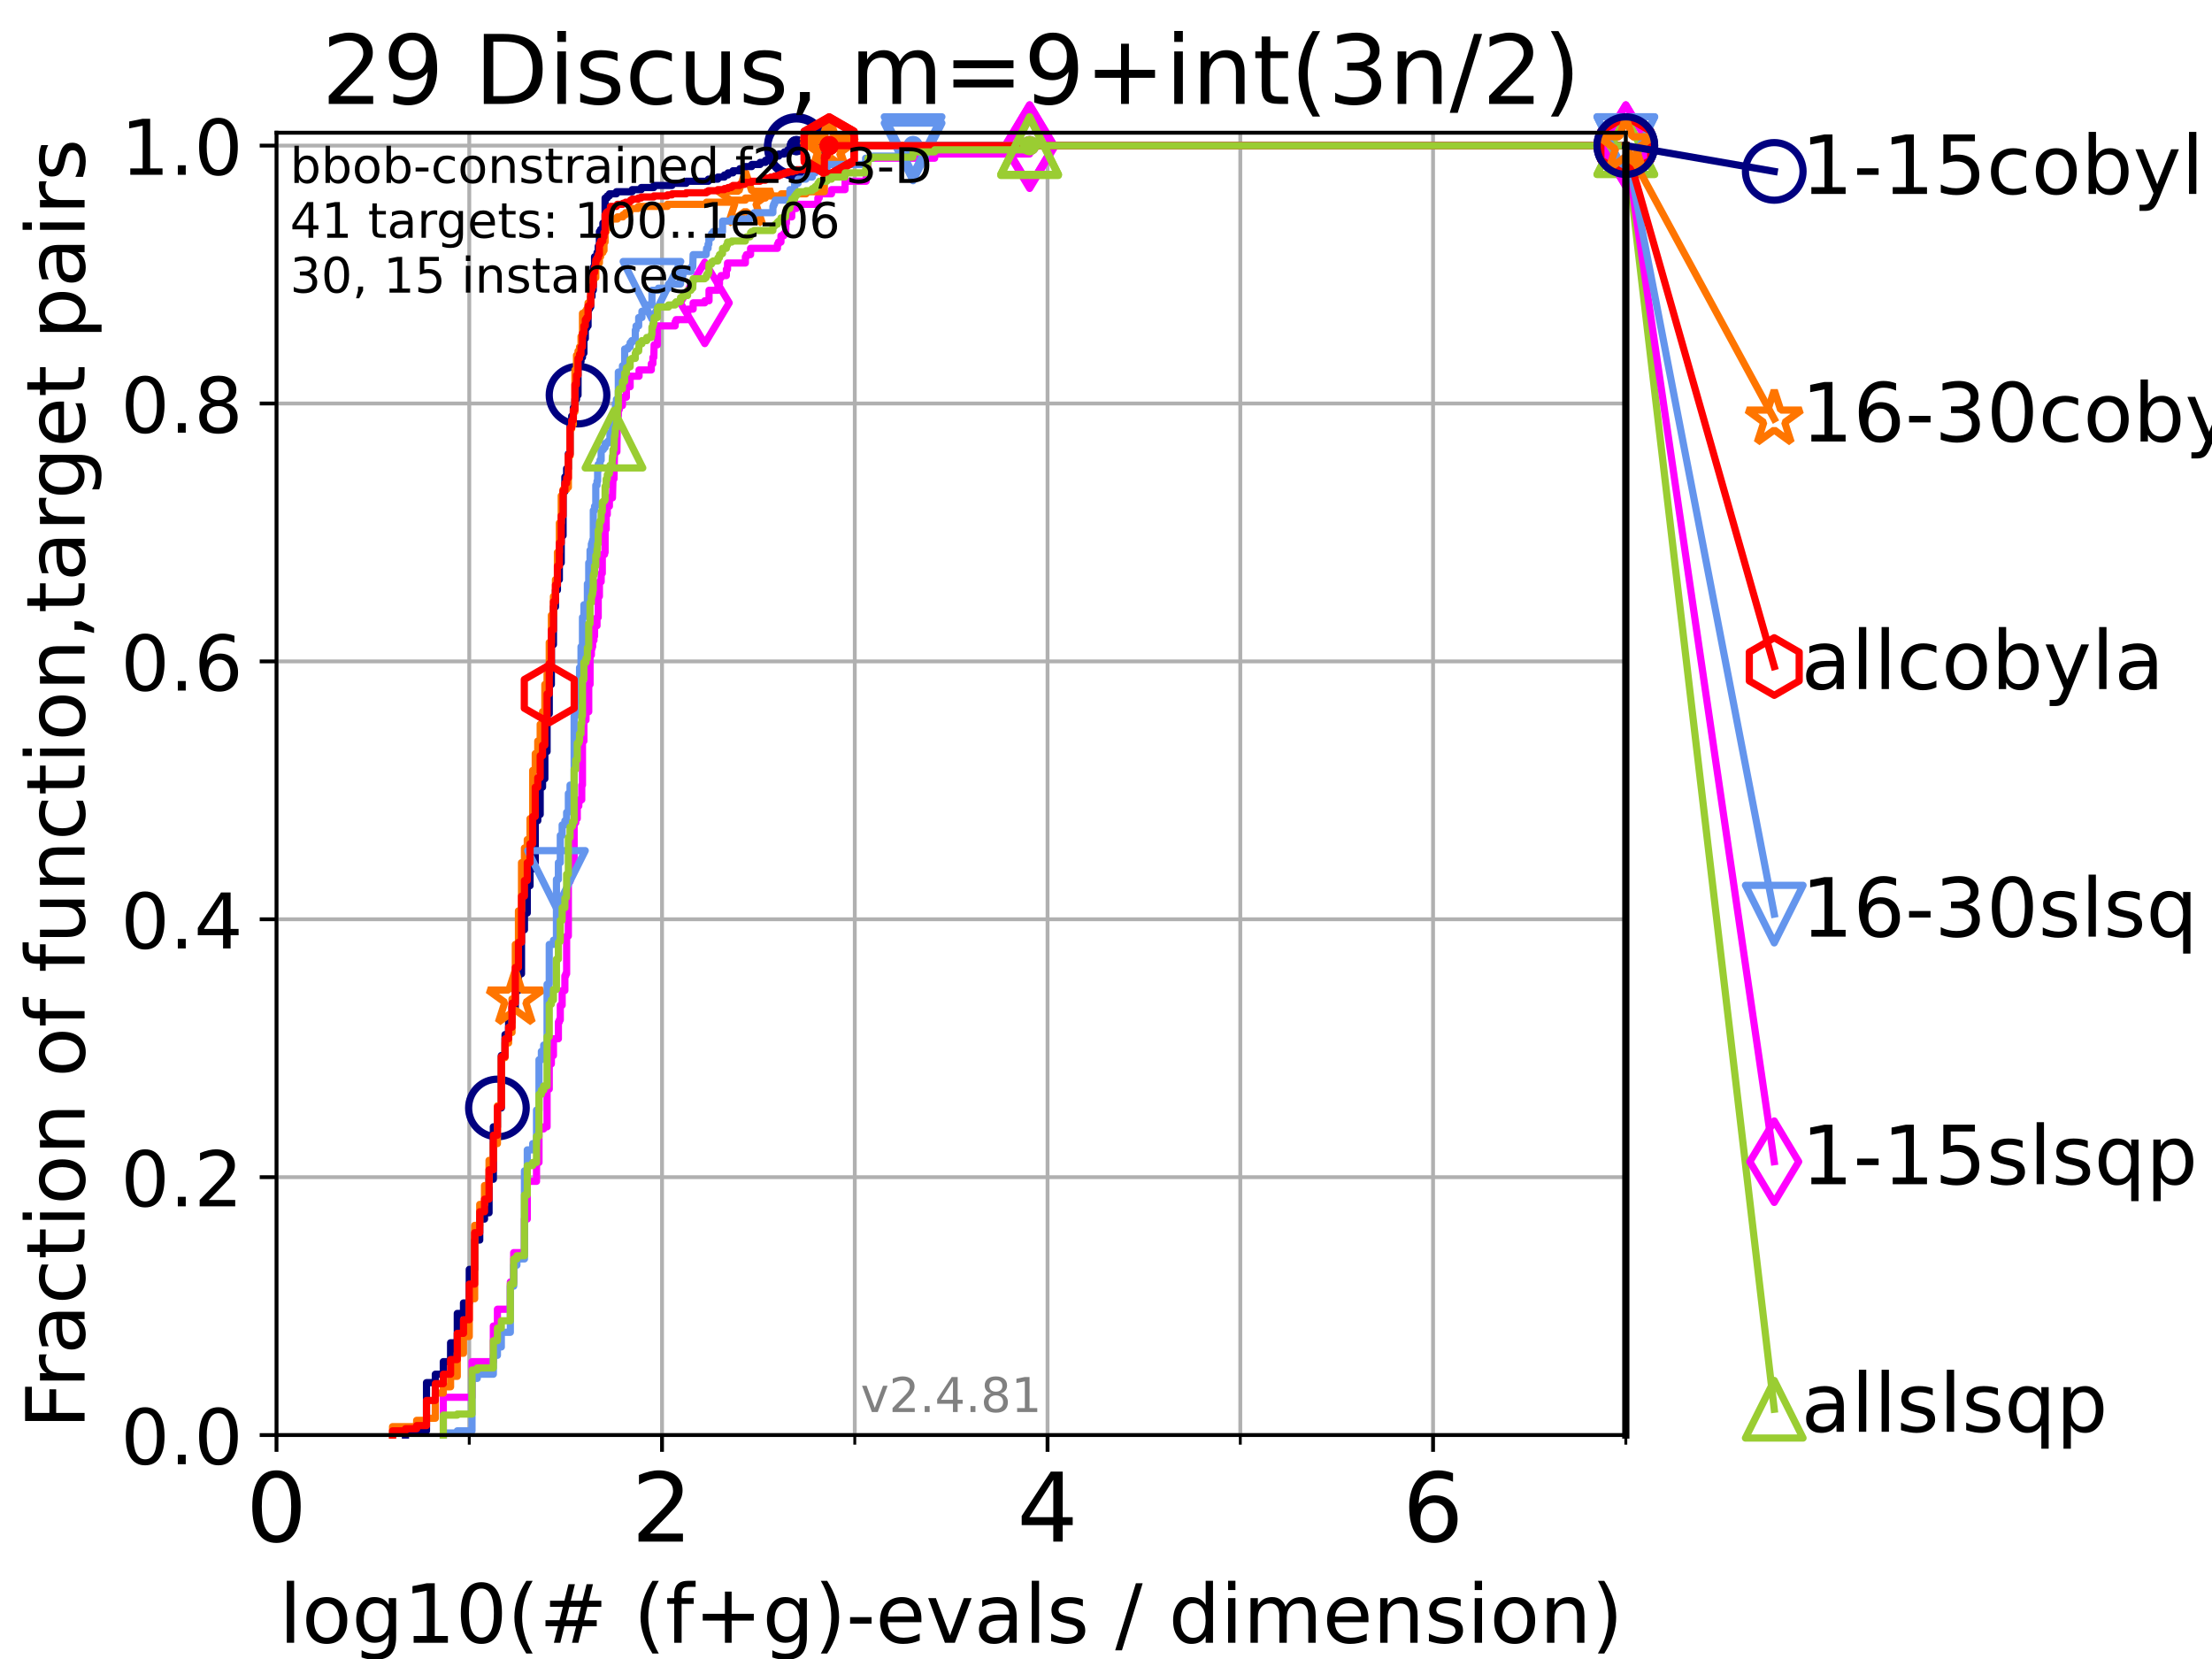 <?xml version="1.0" encoding="utf-8" standalone="no"?>
<!DOCTYPE svg PUBLIC "-//W3C//DTD SVG 1.1//EN"
  "http://www.w3.org/Graphics/SVG/1.1/DTD/svg11.dtd">
<!-- Created with matplotlib (https://matplotlib.org/) -->
<svg height="345.6pt" version="1.1" viewBox="0 0 460.8 345.6" width="460.8pt" xmlns="http://www.w3.org/2000/svg" xmlns:xlink="http://www.w3.org/1999/xlink">
 <defs>
  <style type="text/css">*{stroke-linecap:butt;stroke-linejoin:round;}</style>
 </defs>
 <g id="figure_1">
  <g id="patch_1">
   <path d="M 0 345.6 
L 460.8 345.6 
L 460.8 0 
L 0 0 
z
" style="fill:#ffffff;"/>
  </g>
  <g id="axes_1">
   <g id="patch_2">
    <path d="M 57.6 298.944 
L 338.688 298.944 
L 338.688 27.648 
L 57.6 27.648 
z
" style="fill:#ffffff;"/>
   </g>
   <g id="matplotlib.axis_1">
    <g id="xtick_1">
     <g id="line2d_1">
      <path clip-path="url(#p67d0b7b06e)" d="M 57.6 298.944 
L 57.6 27.648 
" style="fill:none;stroke:#b0b0b0;stroke-linecap:square;stroke-width:0.8;"/>
     </g>
     <g id="line2d_2">
      <defs>
       <path d="M 0 0 
L 0 3.5 
" id="m0d1b883364" style="stroke:#000000;stroke-width:0.8;"/>
      </defs>
      <g>
       <use style="stroke:#000000;stroke-width:0.8;" x="57.6" xlink:href="#m0d1b883364" y="298.944"/>
      </g>
     </g>
     <g id="text_1">
      <!-- 0 -->
      <g transform="translate(51.237 321.141)scale(0.2 -0.2)">
       <defs>
        <path d="M 31.781 66.406 
Q 24.172 66.406 20.328 58.906 
Q 16.5 51.422 16.5 36.375 
Q 16.5 21.391 20.328 13.891 
Q 24.172 6.391 31.781 6.391 
Q 39.453 6.391 43.281 13.891 
Q 47.125 21.391 47.125 36.375 
Q 47.125 51.422 43.281 58.906 
Q 39.453 66.406 31.781 66.406 
z
M 31.781 74.219 
Q 44.047 74.219 50.516 64.516 
Q 56.984 54.828 56.984 36.375 
Q 56.984 17.969 50.516 8.266 
Q 44.047 -1.422 31.781 -1.422 
Q 19.531 -1.422 13.062 8.266 
Q 6.594 17.969 6.594 36.375 
Q 6.594 54.828 13.062 64.516 
Q 19.531 74.219 31.781 74.219 
z
" id="DejaVuSans-48"/>
       </defs>
       <use xlink:href="#DejaVuSans-48"/>
      </g>
     </g>
    </g>
    <g id="xtick_2">
     <g id="line2d_3">
      <path clip-path="url(#p67d0b7b06e)" d="M 137.911 298.944 
L 137.911 27.648 
" style="fill:none;stroke:#b0b0b0;stroke-linecap:square;stroke-width:0.8;"/>
     </g>
     <g id="line2d_4">
      <g>
       <use style="stroke:#000000;stroke-width:0.8;" x="137.911" xlink:href="#m0d1b883364" y="298.944"/>
      </g>
     </g>
     <g id="text_2">
      <!-- 2 -->
      <g transform="translate(131.548 321.141)scale(0.2 -0.2)">
       <defs>
        <path d="M 19.188 8.297 
L 53.609 8.297 
L 53.609 0 
L 7.328 0 
L 7.328 8.297 
Q 12.938 14.109 22.625 23.891 
Q 32.328 33.688 34.812 36.531 
Q 39.547 41.844 41.422 45.531 
Q 43.312 49.219 43.312 52.781 
Q 43.312 58.594 39.234 62.25 
Q 35.156 65.922 28.609 65.922 
Q 23.969 65.922 18.812 64.312 
Q 13.672 62.703 7.812 59.422 
L 7.812 69.391 
Q 13.766 71.781 18.938 73 
Q 24.125 74.219 28.422 74.219 
Q 39.75 74.219 46.484 68.547 
Q 53.219 62.891 53.219 53.422 
Q 53.219 48.922 51.531 44.891 
Q 49.859 40.875 45.406 35.406 
Q 44.188 33.984 37.641 27.219 
Q 31.109 20.453 19.188 8.297 
z
" id="DejaVuSans-50"/>
       </defs>
       <use xlink:href="#DejaVuSans-50"/>
      </g>
     </g>
    </g>
    <g id="xtick_3">
     <g id="line2d_5">
      <path clip-path="url(#p67d0b7b06e)" d="M 218.222 298.944 
L 218.222 27.648 
" style="fill:none;stroke:#b0b0b0;stroke-linecap:square;stroke-width:0.8;"/>
     </g>
     <g id="line2d_6">
      <g>
       <use style="stroke:#000000;stroke-width:0.8;" x="218.222" xlink:href="#m0d1b883364" y="298.944"/>
      </g>
     </g>
     <g id="text_3">
      <!-- 4 -->
      <g transform="translate(211.859 321.141)scale(0.2 -0.2)">
       <defs>
        <path d="M 37.797 64.312 
L 12.891 25.391 
L 37.797 25.391 
z
M 35.203 72.906 
L 47.609 72.906 
L 47.609 25.391 
L 58.016 25.391 
L 58.016 17.188 
L 47.609 17.188 
L 47.609 0 
L 37.797 0 
L 37.797 17.188 
L 4.891 17.188 
L 4.891 26.703 
z
" id="DejaVuSans-52"/>
       </defs>
       <use xlink:href="#DejaVuSans-52"/>
      </g>
     </g>
    </g>
    <g id="xtick_4">
     <g id="line2d_7">
      <path clip-path="url(#p67d0b7b06e)" d="M 298.533 298.944 
L 298.533 27.648 
" style="fill:none;stroke:#b0b0b0;stroke-linecap:square;stroke-width:0.8;"/>
     </g>
     <g id="line2d_8">
      <g>
       <use style="stroke:#000000;stroke-width:0.8;" x="298.533" xlink:href="#m0d1b883364" y="298.944"/>
      </g>
     </g>
     <g id="text_4">
      <!-- 6 -->
      <g transform="translate(292.17 321.141)scale(0.2 -0.2)">
       <defs>
        <path d="M 33.016 40.375 
Q 26.375 40.375 22.484 35.828 
Q 18.609 31.297 18.609 23.391 
Q 18.609 15.531 22.484 10.953 
Q 26.375 6.391 33.016 6.391 
Q 39.656 6.391 43.531 10.953 
Q 47.406 15.531 47.406 23.391 
Q 47.406 31.297 43.531 35.828 
Q 39.656 40.375 33.016 40.375 
z
M 52.594 71.297 
L 52.594 62.312 
Q 48.875 64.062 45.094 64.984 
Q 41.312 65.922 37.594 65.922 
Q 27.828 65.922 22.672 59.328 
Q 17.531 52.734 16.797 39.406 
Q 19.672 43.656 24.016 45.922 
Q 28.375 48.188 33.594 48.188 
Q 44.578 48.188 50.953 41.516 
Q 57.328 34.859 57.328 23.391 
Q 57.328 12.156 50.688 5.359 
Q 44.047 -1.422 33.016 -1.422 
Q 20.359 -1.422 13.672 8.266 
Q 6.984 17.969 6.984 36.375 
Q 6.984 53.656 15.188 63.938 
Q 23.391 74.219 37.203 74.219 
Q 40.922 74.219 44.703 73.484 
Q 48.484 72.75 52.594 71.297 
z
" id="DejaVuSans-54"/>
       </defs>
       <use xlink:href="#DejaVuSans-54"/>
      </g>
     </g>
    </g>
    <g id="xtick_5">
     <g id="line2d_9">
      <path clip-path="url(#p67d0b7b06e)" d="M 97.755 298.944 
L 97.755 27.648 
" style="fill:none;stroke:#b0b0b0;stroke-linecap:square;stroke-width:0.8;"/>
     </g>
     <g id="line2d_10">
      <defs>
       <path d="M 0 0 
L 0 2 
" id="m9787c6494a" style="stroke:#000000;stroke-width:0.6;"/>
      </defs>
      <g>
       <use style="stroke:#000000;stroke-width:0.6;" x="97.755" xlink:href="#m9787c6494a" y="298.944"/>
      </g>
     </g>
    </g>
    <g id="xtick_6">
     <g id="line2d_11">
      <path clip-path="url(#p67d0b7b06e)" d="M 178.066 298.944 
L 178.066 27.648 
" style="fill:none;stroke:#b0b0b0;stroke-linecap:square;stroke-width:0.8;"/>
     </g>
     <g id="line2d_12">
      <g>
       <use style="stroke:#000000;stroke-width:0.6;" x="178.066" xlink:href="#m9787c6494a" y="298.944"/>
      </g>
     </g>
    </g>
    <g id="xtick_7">
     <g id="line2d_13">
      <path clip-path="url(#p67d0b7b06e)" d="M 258.377 298.944 
L 258.377 27.648 
" style="fill:none;stroke:#b0b0b0;stroke-linecap:square;stroke-width:0.8;"/>
     </g>
     <g id="line2d_14">
      <g>
       <use style="stroke:#000000;stroke-width:0.6;" x="258.377" xlink:href="#m9787c6494a" y="298.944"/>
      </g>
     </g>
    </g>
    <g id="xtick_8">
     <g id="line2d_15">
      <path clip-path="url(#p67d0b7b06e)" d="M 338.688 298.944 
L 338.688 27.648 
" style="fill:none;stroke:#b0b0b0;stroke-linecap:square;stroke-width:0.8;"/>
     </g>
     <g id="line2d_16">
      <g>
       <use style="stroke:#000000;stroke-width:0.6;" x="338.688" xlink:href="#m9787c6494a" y="298.944"/>
      </g>
     </g>
    </g>
    <g id="text_5">
     <!-- log10(# (f+g)-evals / dimension) -->
     <g transform="translate(58.145 342.218)scale(0.17 -0.17)">
      <defs>
       <path d="M 9.422 75.984 
L 18.406 75.984 
L 18.406 0 
L 9.422 0 
z
" id="DejaVuSans-108"/>
       <path d="M 30.609 48.391 
Q 23.391 48.391 19.188 42.75 
Q 14.984 37.109 14.984 27.297 
Q 14.984 17.484 19.156 11.844 
Q 23.344 6.203 30.609 6.203 
Q 37.797 6.203 41.984 11.859 
Q 46.188 17.531 46.188 27.297 
Q 46.188 37.016 41.984 42.703 
Q 37.797 48.391 30.609 48.391 
z
M 30.609 56 
Q 42.328 56 49.016 48.375 
Q 55.719 40.766 55.719 27.297 
Q 55.719 13.875 49.016 6.219 
Q 42.328 -1.422 30.609 -1.422 
Q 18.844 -1.422 12.172 6.219 
Q 5.516 13.875 5.516 27.297 
Q 5.516 40.766 12.172 48.375 
Q 18.844 56 30.609 56 
z
" id="DejaVuSans-111"/>
       <path d="M 45.406 27.984 
Q 45.406 37.75 41.375 43.109 
Q 37.359 48.484 30.078 48.484 
Q 22.859 48.484 18.828 43.109 
Q 14.797 37.75 14.797 27.984 
Q 14.797 18.266 18.828 12.891 
Q 22.859 7.516 30.078 7.516 
Q 37.359 7.516 41.375 12.891 
Q 45.406 18.266 45.406 27.984 
z
M 54.391 6.781 
Q 54.391 -7.172 48.188 -13.984 
Q 42 -20.797 29.203 -20.797 
Q 24.469 -20.797 20.266 -20.094 
Q 16.062 -19.391 12.109 -17.922 
L 12.109 -9.188 
Q 16.062 -11.328 19.922 -12.344 
Q 23.781 -13.375 27.781 -13.375 
Q 36.625 -13.375 41.016 -8.766 
Q 45.406 -4.156 45.406 5.172 
L 45.406 9.625 
Q 42.625 4.781 38.281 2.391 
Q 33.938 0 27.875 0 
Q 17.828 0 11.672 7.656 
Q 5.516 15.328 5.516 27.984 
Q 5.516 40.672 11.672 48.328 
Q 17.828 56 27.875 56 
Q 33.938 56 38.281 53.609 
Q 42.625 51.219 45.406 46.391 
L 45.406 54.688 
L 54.391 54.688 
z
" id="DejaVuSans-103"/>
       <path d="M 12.406 8.297 
L 28.516 8.297 
L 28.516 63.922 
L 10.984 60.406 
L 10.984 69.391 
L 28.422 72.906 
L 38.281 72.906 
L 38.281 8.297 
L 54.391 8.297 
L 54.391 0 
L 12.406 0 
z
" id="DejaVuSans-49"/>
       <path d="M 31 75.875 
Q 24.469 64.656 21.281 53.656 
Q 18.109 42.672 18.109 31.391 
Q 18.109 20.125 21.312 9.062 
Q 24.516 -2 31 -13.188 
L 23.188 -13.188 
Q 15.875 -1.703 12.234 9.375 
Q 8.594 20.453 8.594 31.391 
Q 8.594 42.281 12.203 53.312 
Q 15.828 64.359 23.188 75.875 
z
" id="DejaVuSans-40"/>
       <path d="M 51.125 44 
L 36.922 44 
L 32.812 27.688 
L 47.125 27.688 
z
M 43.797 71.781 
L 38.719 51.516 
L 52.984 51.516 
L 58.109 71.781 
L 65.922 71.781 
L 60.891 51.516 
L 76.125 51.516 
L 76.125 44 
L 58.984 44 
L 54.984 27.688 
L 70.516 27.688 
L 70.516 20.219 
L 53.078 20.219 
L 48 0 
L 40.188 0 
L 45.219 20.219 
L 30.906 20.219 
L 25.875 0 
L 18.016 0 
L 23.094 20.219 
L 7.719 20.219 
L 7.719 27.688 
L 24.906 27.688 
L 29 44 
L 13.281 44 
L 13.281 51.516 
L 30.906 51.516 
L 35.891 71.781 
z
" id="DejaVuSans-35"/>
       <path id="DejaVuSans-32"/>
       <path d="M 37.109 75.984 
L 37.109 68.5 
L 28.516 68.5 
Q 23.688 68.5 21.797 66.547 
Q 19.922 64.594 19.922 59.516 
L 19.922 54.688 
L 34.719 54.688 
L 34.719 47.703 
L 19.922 47.703 
L 19.922 0 
L 10.891 0 
L 10.891 47.703 
L 2.297 47.703 
L 2.297 54.688 
L 10.891 54.688 
L 10.891 58.5 
Q 10.891 67.625 15.141 71.797 
Q 19.391 75.984 28.609 75.984 
z
" id="DejaVuSans-102"/>
       <path d="M 46 62.703 
L 46 35.5 
L 73.188 35.5 
L 73.188 27.203 
L 46 27.203 
L 46 0 
L 37.797 0 
L 37.797 27.203 
L 10.594 27.203 
L 10.594 35.5 
L 37.797 35.5 
L 37.797 62.703 
z
" id="DejaVuSans-43"/>
       <path d="M 8.016 75.875 
L 15.828 75.875 
Q 23.141 64.359 26.781 53.312 
Q 30.422 42.281 30.422 31.391 
Q 30.422 20.453 26.781 9.375 
Q 23.141 -1.703 15.828 -13.188 
L 8.016 -13.188 
Q 14.5 -2 17.703 9.062 
Q 20.906 20.125 20.906 31.391 
Q 20.906 42.672 17.703 53.656 
Q 14.5 64.656 8.016 75.875 
z
" id="DejaVuSans-41"/>
       <path d="M 4.891 31.391 
L 31.203 31.391 
L 31.203 23.391 
L 4.891 23.391 
z
" id="DejaVuSans-45"/>
       <path d="M 56.203 29.594 
L 56.203 25.203 
L 14.891 25.203 
Q 15.484 15.922 20.484 11.062 
Q 25.484 6.203 34.422 6.203 
Q 39.594 6.203 44.453 7.469 
Q 49.312 8.734 54.109 11.281 
L 54.109 2.781 
Q 49.266 0.734 44.188 -0.344 
Q 39.109 -1.422 33.891 -1.422 
Q 20.797 -1.422 13.156 6.188 
Q 5.516 13.812 5.516 26.812 
Q 5.516 40.234 12.766 48.109 
Q 20.016 56 32.328 56 
Q 43.359 56 49.781 48.891 
Q 56.203 41.797 56.203 29.594 
z
M 47.219 32.234 
Q 47.125 39.594 43.094 43.984 
Q 39.062 48.391 32.422 48.391 
Q 24.906 48.391 20.391 44.141 
Q 15.875 39.891 15.188 32.172 
z
" id="DejaVuSans-101"/>
       <path d="M 2.984 54.688 
L 12.5 54.688 
L 29.594 8.797 
L 46.688 54.688 
L 56.203 54.688 
L 35.688 0 
L 23.484 0 
z
" id="DejaVuSans-118"/>
       <path d="M 34.281 27.484 
Q 23.391 27.484 19.188 25 
Q 14.984 22.516 14.984 16.5 
Q 14.984 11.719 18.141 8.906 
Q 21.297 6.109 26.703 6.109 
Q 34.188 6.109 38.703 11.406 
Q 43.219 16.703 43.219 25.484 
L 43.219 27.484 
z
M 52.203 31.203 
L 52.203 0 
L 43.219 0 
L 43.219 8.297 
Q 40.141 3.328 35.547 0.953 
Q 30.953 -1.422 24.312 -1.422 
Q 15.922 -1.422 10.953 3.297 
Q 6 8.016 6 15.922 
Q 6 25.141 12.172 29.828 
Q 18.359 34.516 30.609 34.516 
L 43.219 34.516 
L 43.219 35.406 
Q 43.219 41.609 39.141 45 
Q 35.062 48.391 27.688 48.391 
Q 23 48.391 18.547 47.266 
Q 14.109 46.141 10.016 43.891 
L 10.016 52.203 
Q 14.938 54.109 19.578 55.047 
Q 24.219 56 28.609 56 
Q 40.484 56 46.344 49.844 
Q 52.203 43.703 52.203 31.203 
z
" id="DejaVuSans-97"/>
       <path d="M 44.281 53.078 
L 44.281 44.578 
Q 40.484 46.531 36.375 47.5 
Q 32.281 48.484 27.875 48.484 
Q 21.188 48.484 17.844 46.438 
Q 14.5 44.391 14.5 40.281 
Q 14.5 37.156 16.891 35.375 
Q 19.281 33.594 26.516 31.984 
L 29.594 31.297 
Q 39.156 29.25 43.188 25.516 
Q 47.219 21.781 47.219 15.094 
Q 47.219 7.469 41.188 3.016 
Q 35.156 -1.422 24.609 -1.422 
Q 20.219 -1.422 15.453 -0.562 
Q 10.688 0.297 5.422 2 
L 5.422 11.281 
Q 10.406 8.688 15.234 7.391 
Q 20.062 6.109 24.812 6.109 
Q 31.156 6.109 34.562 8.281 
Q 37.984 10.453 37.984 14.406 
Q 37.984 18.062 35.516 20.016 
Q 33.062 21.969 24.703 23.781 
L 21.578 24.516 
Q 13.234 26.266 9.516 29.906 
Q 5.812 33.547 5.812 39.891 
Q 5.812 47.609 11.281 51.797 
Q 16.75 56 26.812 56 
Q 31.781 56 36.172 55.266 
Q 40.578 54.547 44.281 53.078 
z
" id="DejaVuSans-115"/>
       <path d="M 25.391 72.906 
L 33.688 72.906 
L 8.297 -9.281 
L 0 -9.281 
z
" id="DejaVuSans-47"/>
       <path d="M 45.406 46.391 
L 45.406 75.984 
L 54.391 75.984 
L 54.391 0 
L 45.406 0 
L 45.406 8.203 
Q 42.578 3.328 38.25 0.953 
Q 33.938 -1.422 27.875 -1.422 
Q 17.969 -1.422 11.734 6.484 
Q 5.516 14.406 5.516 27.297 
Q 5.516 40.188 11.734 48.094 
Q 17.969 56 27.875 56 
Q 33.938 56 38.25 53.625 
Q 42.578 51.266 45.406 46.391 
z
M 14.797 27.297 
Q 14.797 17.391 18.875 11.75 
Q 22.953 6.109 30.078 6.109 
Q 37.203 6.109 41.297 11.75 
Q 45.406 17.391 45.406 27.297 
Q 45.406 37.203 41.297 42.844 
Q 37.203 48.484 30.078 48.484 
Q 22.953 48.484 18.875 42.844 
Q 14.797 37.203 14.797 27.297 
z
" id="DejaVuSans-100"/>
       <path d="M 9.422 54.688 
L 18.406 54.688 
L 18.406 0 
L 9.422 0 
z
M 9.422 75.984 
L 18.406 75.984 
L 18.406 64.594 
L 9.422 64.594 
z
" id="DejaVuSans-105"/>
       <path d="M 52 44.188 
Q 55.375 50.25 60.062 53.125 
Q 64.75 56 71.094 56 
Q 79.641 56 84.281 50.016 
Q 88.922 44.047 88.922 33.016 
L 88.922 0 
L 79.891 0 
L 79.891 32.719 
Q 79.891 40.578 77.094 44.375 
Q 74.312 48.188 68.609 48.188 
Q 61.625 48.188 57.562 43.547 
Q 53.516 38.922 53.516 30.906 
L 53.516 0 
L 44.484 0 
L 44.484 32.719 
Q 44.484 40.625 41.703 44.406 
Q 38.922 48.188 33.109 48.188 
Q 26.219 48.188 22.156 43.531 
Q 18.109 38.875 18.109 30.906 
L 18.109 0 
L 9.078 0 
L 9.078 54.688 
L 18.109 54.688 
L 18.109 46.188 
Q 21.188 51.219 25.484 53.609 
Q 29.781 56 35.688 56 
Q 41.656 56 45.828 52.969 
Q 50 49.953 52 44.188 
z
" id="DejaVuSans-109"/>
       <path d="M 54.891 33.016 
L 54.891 0 
L 45.906 0 
L 45.906 32.719 
Q 45.906 40.484 42.875 44.328 
Q 39.844 48.188 33.797 48.188 
Q 26.516 48.188 22.312 43.547 
Q 18.109 38.922 18.109 30.906 
L 18.109 0 
L 9.078 0 
L 9.078 54.688 
L 18.109 54.688 
L 18.109 46.188 
Q 21.344 51.125 25.703 53.562 
Q 30.078 56 35.797 56 
Q 45.219 56 50.047 50.172 
Q 54.891 44.344 54.891 33.016 
z
" id="DejaVuSans-110"/>
      </defs>
      <use xlink:href="#DejaVuSans-108"/>
      <use x="27.783" xlink:href="#DejaVuSans-111"/>
      <use x="88.965" xlink:href="#DejaVuSans-103"/>
      <use x="152.441" xlink:href="#DejaVuSans-49"/>
      <use x="216.064" xlink:href="#DejaVuSans-48"/>
      <use x="279.688" xlink:href="#DejaVuSans-40"/>
      <use x="318.701" xlink:href="#DejaVuSans-35"/>
      <use x="402.49" xlink:href="#DejaVuSans-32"/>
      <use x="434.277" xlink:href="#DejaVuSans-40"/>
      <use x="473.291" xlink:href="#DejaVuSans-102"/>
      <use x="508.496" xlink:href="#DejaVuSans-43"/>
      <use x="592.285" xlink:href="#DejaVuSans-103"/>
      <use x="655.762" xlink:href="#DejaVuSans-41"/>
      <use x="694.775" xlink:href="#DejaVuSans-45"/>
      <use x="730.859" xlink:href="#DejaVuSans-101"/>
      <use x="792.383" xlink:href="#DejaVuSans-118"/>
      <use x="851.562" xlink:href="#DejaVuSans-97"/>
      <use x="912.842" xlink:href="#DejaVuSans-108"/>
      <use x="940.625" xlink:href="#DejaVuSans-115"/>
      <use x="992.725" xlink:href="#DejaVuSans-32"/>
      <use x="1024.512" xlink:href="#DejaVuSans-47"/>
      <use x="1058.203" xlink:href="#DejaVuSans-32"/>
      <use x="1089.99" xlink:href="#DejaVuSans-100"/>
      <use x="1153.467" xlink:href="#DejaVuSans-105"/>
      <use x="1181.25" xlink:href="#DejaVuSans-109"/>
      <use x="1278.662" xlink:href="#DejaVuSans-101"/>
      <use x="1340.186" xlink:href="#DejaVuSans-110"/>
      <use x="1403.564" xlink:href="#DejaVuSans-115"/>
      <use x="1455.664" xlink:href="#DejaVuSans-105"/>
      <use x="1483.447" xlink:href="#DejaVuSans-111"/>
      <use x="1544.629" xlink:href="#DejaVuSans-110"/>
      <use x="1608.008" xlink:href="#DejaVuSans-41"/>
     </g>
    </g>
   </g>
   <g id="matplotlib.axis_2">
    <g id="ytick_1">
     <g id="line2d_17">
      <path clip-path="url(#p67d0b7b06e)" d="M 57.6 298.944 
L 338.688 298.944 
" style="fill:none;stroke:#b0b0b0;stroke-linecap:square;stroke-width:0.8;"/>
     </g>
     <g id="line2d_18">
      <defs>
       <path d="M 0 0 
L -3.5 0 
" id="m6d97bcc41c" style="stroke:#000000;stroke-width:0.8;"/>
      </defs>
      <g>
       <use style="stroke:#000000;stroke-width:0.8;" x="57.6" xlink:href="#m6d97bcc41c" y="298.944"/>
      </g>
     </g>
     <g id="text_6">
      <!-- 0.0 -->
      <g transform="translate(25.155 305.023)scale(0.16 -0.16)">
       <defs>
        <path d="M 10.688 12.406 
L 21 12.406 
L 21 0 
L 10.688 0 
z
" id="DejaVuSans-46"/>
       </defs>
       <use xlink:href="#DejaVuSans-48"/>
       <use x="63.623" xlink:href="#DejaVuSans-46"/>
       <use x="95.41" xlink:href="#DejaVuSans-48"/>
      </g>
     </g>
    </g>
    <g id="ytick_2">
     <g id="line2d_19">
      <path clip-path="url(#p67d0b7b06e)" d="M 57.6 245.222 
L 338.688 245.222 
" style="fill:none;stroke:#b0b0b0;stroke-linecap:square;stroke-width:0.8;"/>
     </g>
     <g id="line2d_20">
      <g>
       <use style="stroke:#000000;stroke-width:0.8;" x="57.6" xlink:href="#m6d97bcc41c" y="245.222"/>
      </g>
     </g>
     <g id="text_7">
      <!-- 0.2 -->
      <g transform="translate(25.155 251.301)scale(0.16 -0.16)">
       <use xlink:href="#DejaVuSans-48"/>
       <use x="63.623" xlink:href="#DejaVuSans-46"/>
       <use x="95.41" xlink:href="#DejaVuSans-50"/>
      </g>
     </g>
    </g>
    <g id="ytick_3">
     <g id="line2d_21">
      <path clip-path="url(#p67d0b7b06e)" d="M 57.6 191.5 
L 338.688 191.5 
" style="fill:none;stroke:#b0b0b0;stroke-linecap:square;stroke-width:0.8;"/>
     </g>
     <g id="line2d_22">
      <g>
       <use style="stroke:#000000;stroke-width:0.8;" x="57.6" xlink:href="#m6d97bcc41c" y="191.5"/>
      </g>
     </g>
     <g id="text_8">
      <!-- 0.4 -->
      <g transform="translate(25.155 197.579)scale(0.16 -0.16)">
       <use xlink:href="#DejaVuSans-48"/>
       <use x="63.623" xlink:href="#DejaVuSans-46"/>
       <use x="95.41" xlink:href="#DejaVuSans-52"/>
      </g>
     </g>
    </g>
    <g id="ytick_4">
     <g id="line2d_23">
      <path clip-path="url(#p67d0b7b06e)" d="M 57.6 137.778 
L 338.688 137.778 
" style="fill:none;stroke:#b0b0b0;stroke-linecap:square;stroke-width:0.8;"/>
     </g>
     <g id="line2d_24">
      <g>
       <use style="stroke:#000000;stroke-width:0.8;" x="57.6" xlink:href="#m6d97bcc41c" y="137.778"/>
      </g>
     </g>
     <g id="text_9">
      <!-- 0.6 -->
      <g transform="translate(25.155 143.857)scale(0.16 -0.16)">
       <use xlink:href="#DejaVuSans-48"/>
       <use x="63.623" xlink:href="#DejaVuSans-46"/>
       <use x="95.41" xlink:href="#DejaVuSans-54"/>
      </g>
     </g>
    </g>
    <g id="ytick_5">
     <g id="line2d_25">
      <path clip-path="url(#p67d0b7b06e)" d="M 57.6 84.056 
L 338.688 84.056 
" style="fill:none;stroke:#b0b0b0;stroke-linecap:square;stroke-width:0.8;"/>
     </g>
     <g id="line2d_26">
      <g>
       <use style="stroke:#000000;stroke-width:0.8;" x="57.6" xlink:href="#m6d97bcc41c" y="84.056"/>
      </g>
     </g>
     <g id="text_10">
      <!-- 0.8 -->
      <g transform="translate(25.155 90.135)scale(0.16 -0.16)">
       <defs>
        <path d="M 31.781 34.625 
Q 24.75 34.625 20.719 30.859 
Q 16.703 27.094 16.703 20.516 
Q 16.703 13.922 20.719 10.156 
Q 24.75 6.391 31.781 6.391 
Q 38.812 6.391 42.859 10.172 
Q 46.922 13.969 46.922 20.516 
Q 46.922 27.094 42.891 30.859 
Q 38.875 34.625 31.781 34.625 
z
M 21.922 38.812 
Q 15.578 40.375 12.031 44.719 
Q 8.5 49.078 8.5 55.328 
Q 8.5 64.062 14.719 69.141 
Q 20.953 74.219 31.781 74.219 
Q 42.672 74.219 48.875 69.141 
Q 55.078 64.062 55.078 55.328 
Q 55.078 49.078 51.531 44.719 
Q 48 40.375 41.703 38.812 
Q 48.828 37.156 52.797 32.312 
Q 56.781 27.484 56.781 20.516 
Q 56.781 9.906 50.312 4.234 
Q 43.844 -1.422 31.781 -1.422 
Q 19.734 -1.422 13.25 4.234 
Q 6.781 9.906 6.781 20.516 
Q 6.781 27.484 10.781 32.312 
Q 14.797 37.156 21.922 38.812 
z
M 18.312 54.391 
Q 18.312 48.734 21.844 45.562 
Q 25.391 42.391 31.781 42.391 
Q 38.141 42.391 41.719 45.562 
Q 45.312 48.734 45.312 54.391 
Q 45.312 60.062 41.719 63.234 
Q 38.141 66.406 31.781 66.406 
Q 25.391 66.406 21.844 63.234 
Q 18.312 60.062 18.312 54.391 
z
" id="DejaVuSans-56"/>
       </defs>
       <use xlink:href="#DejaVuSans-48"/>
       <use x="63.623" xlink:href="#DejaVuSans-46"/>
       <use x="95.41" xlink:href="#DejaVuSans-56"/>
      </g>
     </g>
    </g>
    <g id="ytick_6">
     <g id="line2d_27">
      <path clip-path="url(#p67d0b7b06e)" d="M 57.6 30.334 
L 338.688 30.334 
" style="fill:none;stroke:#b0b0b0;stroke-linecap:square;stroke-width:0.8;"/>
     </g>
     <g id="line2d_28">
      <g>
       <use style="stroke:#000000;stroke-width:0.8;" x="57.6" xlink:href="#m6d97bcc41c" y="30.334"/>
      </g>
     </g>
     <g id="text_11">
      <!-- 1.0 -->
      <g transform="translate(25.155 36.413)scale(0.16 -0.16)">
       <use xlink:href="#DejaVuSans-49"/>
       <use x="63.623" xlink:href="#DejaVuSans-46"/>
       <use x="95.41" xlink:href="#DejaVuSans-48"/>
      </g>
     </g>
    </g>
    <g id="text_12">
     <!-- Fraction of function,target pairs -->
     <g transform="translate(17.62 297.681)rotate(-90)scale(0.17 -0.17)">
      <defs>
       <path d="M 9.812 72.906 
L 51.703 72.906 
L 51.703 64.594 
L 19.672 64.594 
L 19.672 43.109 
L 48.578 43.109 
L 48.578 34.812 
L 19.672 34.812 
L 19.672 0 
L 9.812 0 
z
" id="DejaVuSans-70"/>
       <path d="M 41.109 46.297 
Q 39.594 47.172 37.812 47.578 
Q 36.031 48 33.891 48 
Q 26.266 48 22.188 43.047 
Q 18.109 38.094 18.109 28.812 
L 18.109 0 
L 9.078 0 
L 9.078 54.688 
L 18.109 54.688 
L 18.109 46.188 
Q 20.953 51.172 25.484 53.578 
Q 30.031 56 36.531 56 
Q 37.453 56 38.578 55.875 
Q 39.703 55.766 41.062 55.516 
z
" id="DejaVuSans-114"/>
       <path d="M 48.781 52.594 
L 48.781 44.188 
Q 44.969 46.297 41.141 47.344 
Q 37.312 48.391 33.406 48.391 
Q 24.656 48.391 19.812 42.844 
Q 14.984 37.312 14.984 27.297 
Q 14.984 17.281 19.812 11.734 
Q 24.656 6.203 33.406 6.203 
Q 37.312 6.203 41.141 7.25 
Q 44.969 8.297 48.781 10.406 
L 48.781 2.094 
Q 45.016 0.344 40.984 -0.531 
Q 36.969 -1.422 32.422 -1.422 
Q 20.062 -1.422 12.781 6.344 
Q 5.516 14.109 5.516 27.297 
Q 5.516 40.672 12.859 48.328 
Q 20.219 56 33.016 56 
Q 37.156 56 41.109 55.141 
Q 45.062 54.297 48.781 52.594 
z
" id="DejaVuSans-99"/>
       <path d="M 18.312 70.219 
L 18.312 54.688 
L 36.812 54.688 
L 36.812 47.703 
L 18.312 47.703 
L 18.312 18.016 
Q 18.312 11.328 20.141 9.422 
Q 21.969 7.516 27.594 7.516 
L 36.812 7.516 
L 36.812 0 
L 27.594 0 
Q 17.188 0 13.234 3.875 
Q 9.281 7.766 9.281 18.016 
L 9.281 47.703 
L 2.688 47.703 
L 2.688 54.688 
L 9.281 54.688 
L 9.281 70.219 
z
" id="DejaVuSans-116"/>
       <path d="M 8.5 21.578 
L 8.5 54.688 
L 17.484 54.688 
L 17.484 21.922 
Q 17.484 14.156 20.5 10.266 
Q 23.531 6.391 29.594 6.391 
Q 36.859 6.391 41.078 11.031 
Q 45.312 15.672 45.312 23.688 
L 45.312 54.688 
L 54.297 54.688 
L 54.297 0 
L 45.312 0 
L 45.312 8.406 
Q 42.047 3.422 37.719 1 
Q 33.406 -1.422 27.688 -1.422 
Q 18.266 -1.422 13.375 4.438 
Q 8.5 10.297 8.5 21.578 
z
M 31.109 56 
z
" id="DejaVuSans-117"/>
       <path d="M 11.719 12.406 
L 22.016 12.406 
L 22.016 4 
L 14.016 -11.625 
L 7.719 -11.625 
L 11.719 4 
z
" id="DejaVuSans-44"/>
       <path d="M 18.109 8.203 
L 18.109 -20.797 
L 9.078 -20.797 
L 9.078 54.688 
L 18.109 54.688 
L 18.109 46.391 
Q 20.953 51.266 25.266 53.625 
Q 29.594 56 35.594 56 
Q 45.562 56 51.781 48.094 
Q 58.016 40.188 58.016 27.297 
Q 58.016 14.406 51.781 6.484 
Q 45.562 -1.422 35.594 -1.422 
Q 29.594 -1.422 25.266 0.953 
Q 20.953 3.328 18.109 8.203 
z
M 48.688 27.297 
Q 48.688 37.203 44.609 42.844 
Q 40.531 48.484 33.406 48.484 
Q 26.266 48.484 22.188 42.844 
Q 18.109 37.203 18.109 27.297 
Q 18.109 17.391 22.188 11.75 
Q 26.266 6.109 33.406 6.109 
Q 40.531 6.109 44.609 11.75 
Q 48.688 17.391 48.688 27.297 
z
" id="DejaVuSans-112"/>
      </defs>
      <use xlink:href="#DejaVuSans-70"/>
      <use x="50.27" xlink:href="#DejaVuSans-114"/>
      <use x="91.383" xlink:href="#DejaVuSans-97"/>
      <use x="152.662" xlink:href="#DejaVuSans-99"/>
      <use x="207.643" xlink:href="#DejaVuSans-116"/>
      <use x="246.852" xlink:href="#DejaVuSans-105"/>
      <use x="274.635" xlink:href="#DejaVuSans-111"/>
      <use x="335.816" xlink:href="#DejaVuSans-110"/>
      <use x="399.195" xlink:href="#DejaVuSans-32"/>
      <use x="430.982" xlink:href="#DejaVuSans-111"/>
      <use x="492.164" xlink:href="#DejaVuSans-102"/>
      <use x="527.369" xlink:href="#DejaVuSans-32"/>
      <use x="559.156" xlink:href="#DejaVuSans-102"/>
      <use x="594.361" xlink:href="#DejaVuSans-117"/>
      <use x="657.74" xlink:href="#DejaVuSans-110"/>
      <use x="721.119" xlink:href="#DejaVuSans-99"/>
      <use x="776.1" xlink:href="#DejaVuSans-116"/>
      <use x="815.309" xlink:href="#DejaVuSans-105"/>
      <use x="843.092" xlink:href="#DejaVuSans-111"/>
      <use x="904.273" xlink:href="#DejaVuSans-110"/>
      <use x="967.652" xlink:href="#DejaVuSans-44"/>
      <use x="999.439" xlink:href="#DejaVuSans-116"/>
      <use x="1038.648" xlink:href="#DejaVuSans-97"/>
      <use x="1099.928" xlink:href="#DejaVuSans-114"/>
      <use x="1139.291" xlink:href="#DejaVuSans-103"/>
      <use x="1202.768" xlink:href="#DejaVuSans-101"/>
      <use x="1264.291" xlink:href="#DejaVuSans-116"/>
      <use x="1303.5" xlink:href="#DejaVuSans-32"/>
      <use x="1335.287" xlink:href="#DejaVuSans-112"/>
      <use x="1398.764" xlink:href="#DejaVuSans-97"/>
      <use x="1460.043" xlink:href="#DejaVuSans-105"/>
      <use x="1487.826" xlink:href="#DejaVuSans-114"/>
      <use x="1528.939" xlink:href="#DejaVuSans-115"/>
     </g>
    </g>
   </g>
   <g id="line2d_29">
    <defs>
     <path d="M 0 1.5 
C 0.398 1.5 0.779 1.342 1.061 1.061 
C 1.342 0.779 1.5 0.398 1.5 0 
C 1.5 -0.398 1.342 -0.779 1.061 -1.061 
C 0.779 -1.342 0.398 -1.5 0 -1.5 
C -0.398 -1.5 -0.779 -1.342 -1.061 -1.061 
C -1.342 -0.779 -1.5 -0.398 -1.5 0 
C -1.5 0.398 -1.342 0.779 -1.061 1.061 
C -0.779 1.342 -0.398 1.5 0 1.5 
z
" id="m798b11cdc8" style="stroke:#000080;"/>
    </defs>
    <g>
     <use style="fill:#000080;stroke:#000080;" x="165.908" xlink:href="#m798b11cdc8" y="30.334"/>
     <use style="fill:#000080;stroke:#000080;" x="165.908" xlink:href="#m798b11cdc8" y="30.334"/>
    </g>
   </g>
   <g id="line2d_30">
    <path d="M 84.464 298.944 
L 84.464 298.07 
L 88.847 298.07 
L 88.847 288.025 
L 90.684 288.025 
L 90.684 286.278 
L 92.347 286.278 
L 92.347 283.657 
L 93.864 283.657 
L 93.864 279.726 
L 95.26 279.726 
L 95.26 273.612 
L 96.552 273.612 
L 96.552 271.428 
L 97.755 271.428 
L 97.755 264.44 
L 98.881 264.44 
L 98.881 258.325 
L 99.938 258.325 
L 99.938 253.957 
L 100.935 253.957 
L 100.935 252.647 
L 101.878 252.647 
L 101.878 245.659 
L 102.772 245.659 
L 102.772 234.74 
L 103.623 234.74 
L 103.623 230.809 
L 104.435 230.809 
L 104.435 219.89 
L 105.21 219.89 
L 105.21 215.522 
L 105.952 215.522 
L 105.952 212.901 
L 106.664 212.901 
L 106.664 209.844 
L 107.348 209.844 
L 107.348 206.35 
L 108.006 206.35 
L 108.006 202.856 
L 108.64 202.856 
L 108.64 193.684 
L 109.252 193.684 
L 109.252 190.19 
L 109.843 190.19 
L 109.843 184.512 
L 110.415 184.512 
L 110.415 181.018 
L 110.969 181.018 
L 110.969 179.707 
L 111.506 179.707 
L 111.506 170.972 
L 112.026 170.972 
L 112.026 169.662 
L 112.532 169.662 
L 112.532 163.984 
L 113.023 163.984 
L 113.023 162.237 
L 113.501 162.237 
L 113.501 156.559 
L 113.966 156.559 
L 113.966 148.697 
L 114.419 148.697 
L 114.419 142.582 
L 114.86 142.582 
L 114.86 134.284 
L 115.291 134.284 
L 115.291 126.422 
L 115.711 126.422 
L 115.711 122.928 
L 116.122 122.928 
L 116.122 120.744 
L 116.523 120.744 
L 116.523 117.25 
L 116.914 117.25 
L 116.914 111.572 
L 117.298 111.572 
L 117.298 102.4 
L 117.673 102.4 
L 117.673 99.343 
L 118.04 99.343 
L 118.04 97.596 
L 118.4 97.596 
L 118.4 94.538 
L 118.752 94.538 
L 118.752 88.86 
L 119.097 88.86 
L 119.097 86.677 
L 119.436 86.677 
L 119.436 84.93 
L 119.768 84.93 
L 119.768 83.183 
L 120.094 83.183 
L 120.094 82.309 
L 120.414 82.309 
L 120.414 76.194 
L 120.728 76.194 
L 120.728 75.321 
L 121.037 75.321 
L 121.037 74.447 
L 121.34 74.447 
L 121.34 73.574 
L 121.638 73.574 
L 121.638 70.516 
L 121.931 70.516 
L 121.931 68.333 
L 122.22 68.333 
L 122.22 67.896 
L 122.503 67.896 
L 122.503 64.402 
L 122.782 64.402 
L 122.782 63.965 
L 123.057 63.965 
L 123.057 61.781 
L 123.327 61.781 
L 123.327 60.471 
L 123.594 60.471 
L 123.594 55.666 
L 123.856 55.666 
L 123.856 53.483 
L 124.369 53.483 
L 124.369 52.609 
L 124.62 52.609 
L 124.62 51.299 
L 124.867 51.299 
L 124.867 48.241 
L 125.111 48.241 
L 125.111 47.805 
L 125.589 47.805 
L 125.589 46.494 
L 126.054 46.494 
L 126.054 41.253 
L 126.507 41.253 
L 126.507 40.816 
L 126.948 40.816 
L 126.948 40.38 
L 128.411 40.38 
L 128.411 39.943 
L 131.691 39.943 
L 131.691 39.506 
L 133.578 39.506 
L 133.578 39.069 
L 136.202 39.069 
L 136.202 38.633 
L 139.991 38.633 
L 139.991 38.196 
L 142.928 38.196 
L 142.928 37.759 
L 147.57 37.759 
L 147.57 37.322 
L 149.527 37.322 
L 149.527 36.886 
L 150.905 36.886 
L 150.905 36.449 
L 151.661 36.449 
L 151.661 36.012 
L 152.687 36.012 
L 152.687 35.575 
L 154.121 35.575 
L 154.121 35.139 
L 155.103 35.139 
L 155.103 34.702 
L 156.599 34.702 
L 156.599 34.265 
L 158.34 34.265 
L 158.34 33.828 
L 159.457 33.828 
L 159.457 33.391 
L 160.506 33.391 
L 160.506 32.955 
L 161.375 32.955 
L 161.375 32.518 
L 162.232 32.518 
L 162.232 32.081 
L 163.402 32.081 
L 163.402 31.644 
L 164.115 31.644 
L 164.115 31.208 
L 165.145 31.208 
L 165.145 30.771 
L 165.908 30.771 
L 165.908 30.334 
L 338.688 30.334 
L 338.688 30.334 
" style="fill:none;stroke:#000080;stroke-linecap:square;stroke-width:1.5;"/>
   </g>
   <g id="line2d_31">
    <defs>
     <path d="M 0 6 
C 1.591 6 3.117 5.368 4.243 4.243 
C 5.368 3.117 6 1.591 6 0 
C 6 -1.591 5.368 -3.117 4.243 -4.243 
C 3.117 -5.368 1.591 -6 0 -6 
C -1.591 -6 -3.117 -5.368 -4.243 -4.243 
C -5.368 -3.117 -6 -1.591 -6 0 
C -6 1.591 -5.368 3.117 -4.243 4.243 
C -3.117 5.368 -1.591 6 0 6 
z
" id="mf2698b78c6" style="stroke:#000080;stroke-width:1.5;"/>
    </defs>
    <g>
     <use style="fill-opacity:0;stroke:#000080;stroke-width:1.5;" x="103.623" xlink:href="#mf2698b78c6" y="230.809"/>
     <use style="fill-opacity:0;stroke:#000080;stroke-width:1.5;" x="120.414" xlink:href="#mf2698b78c6" y="82.309"/>
     <use style="fill-opacity:0;stroke:#000080;stroke-width:1.5;" x="165.908" xlink:href="#mf2698b78c6" y="30.771"/>
     <use style="fill-opacity:0;stroke:#000080;stroke-width:1.5;" x="165.908" xlink:href="#mf2698b78c6" y="30.334"/>
     <use style="fill-opacity:0;stroke:#000080;stroke-width:1.5;" x="338.688" xlink:href="#mf2698b78c6" y="30.334"/>
    </g>
   </g>
   <g id="line2d_32">
    <path style="fill:none;stroke:#000080;stroke-linecap:square;stroke-width:1.5;"/>
    <g/>
   </g>
   <g id="line2d_33">
    <defs>
     <path d="M 0 1.5 
C 0.398 1.5 0.779 1.342 1.061 1.061 
C 1.342 0.779 1.5 0.398 1.5 0 
C 1.5 -0.398 1.342 -0.779 1.061 -1.061 
C 0.779 -1.342 0.398 -1.5 0 -1.5 
C -0.398 -1.5 -0.779 -1.342 -1.061 -1.061 
C -1.342 -0.779 -1.5 -0.398 -1.5 0 
C -1.5 0.398 -1.342 0.779 -1.061 1.061 
C -0.779 1.342 -0.398 1.5 0 1.5 
z
" id="m198fba5b7d" style="stroke:#ff00ff;"/>
    </defs>
    <g>
     <use style="fill:#ff00ff;stroke:#ff00ff;" x="214.487" xlink:href="#m198fba5b7d" y="30.334"/>
     <use style="fill:#ff00ff;stroke:#ff00ff;" x="214.487" xlink:href="#m198fba5b7d" y="30.334"/>
    </g>
   </g>
   <g id="line2d_34">
    <path d="M 92.347 298.944 
L 92.347 291.082 
L 98.327 291.082 
L 98.327 283.657 
L 102.772 283.657 
L 102.772 276.232 
L 103.623 276.232 
L 103.623 272.738 
L 106.312 272.738 
L 106.312 267.06 
L 107.009 267.06 
L 107.009 260.946 
L 109.252 260.946 
L 109.252 253.957 
L 109.843 253.957 
L 109.843 246.096 
L 111.768 246.096 
L 111.768 242.165 
L 112.281 242.165 
L 112.281 235.176 
L 113.264 235.176 
L 113.264 234.74 
L 113.966 234.74 
L 113.966 226.878 
L 114.419 226.878 
L 114.419 221.637 
L 114.86 221.637 
L 114.86 219.89 
L 115.291 219.89 
L 115.291 216.396 
L 116.323 216.396 
L 116.323 212.901 
L 116.523 212.901 
L 116.523 212.465 
L 116.72 212.465 
L 116.72 209.407 
L 117.107 209.407 
L 117.107 206.35 
L 117.673 206.35 
L 117.673 203.293 
L 117.857 203.293 
L 117.857 202.856 
L 118.04 202.856 
L 118.04 194.994 
L 118.4 194.994 
L 118.4 183.638 
L 118.752 183.638 
L 118.752 181.018 
L 119.097 181.018 
L 119.097 180.581 
L 119.267 180.581 
L 119.267 178.834 
L 119.603 178.834 
L 119.603 171.409 
L 119.932 171.409 
L 119.932 170.535 
L 120.255 170.535 
L 120.255 167.915 
L 120.572 167.915 
L 120.572 167.041 
L 120.728 167.041 
L 120.728 166.604 
L 121.189 166.604 
L 121.189 163.547 
L 121.34 163.547 
L 121.34 154.375 
L 121.638 154.375 
L 121.638 150.007 
L 122.076 150.007 
L 122.076 148.26 
L 122.643 148.26 
L 122.643 142.582 
L 122.92 142.582 
L 122.92 136.468 
L 123.193 136.468 
L 123.193 135.157 
L 123.327 135.157 
L 123.327 134.721 
L 123.461 134.721 
L 123.461 133.41 
L 123.725 133.41 
L 123.725 132.537 
L 123.856 132.537 
L 123.856 130.353 
L 124.369 130.353 
L 124.369 128.606 
L 124.62 128.606 
L 124.62 124.238 
L 124.867 124.238 
L 124.867 121.181 
L 125.232 121.181 
L 125.232 119.434 
L 125.471 119.434 
L 125.471 115.503 
L 125.939 115.503 
L 125.939 115.066 
L 126.054 115.066 
L 126.054 110.262 
L 126.282 110.262 
L 126.282 107.205 
L 126.507 107.205 
L 126.507 105.458 
L 126.948 105.458 
L 126.948 103.71 
L 127.59 103.71 
L 127.695 99.78 
L 127.903 99.78 
L 128.006 94.538 
L 128.108 94.538 
L 128.108 94.102 
L 128.511 94.102 
L 128.611 86.677 
L 128.808 86.677 
L 128.808 85.366 
L 129.002 85.366 
L 129.002 84.493 
L 129.668 84.493 
L 129.668 82.746 
L 130.488 82.746 
L 130.488 80.562 
L 131.27 80.562 
L 131.27 78.378 
L 133.125 78.378 
L 133.125 77.068 
L 135.682 77.068 
L 135.682 75.758 
L 136.009 75.758 
L 136.009 74.447 
L 136.202 74.447 
L 136.266 71.827 
L 136.955 71.827 
L 136.955 67.896 
L 140.649 67.896 
L 140.649 67.022 
L 140.847 67.022 
L 140.847 66.586 
L 143.23 66.586 
L 143.273 64.402 
L 144.391 64.402 
L 144.391 63.091 
L 146.819 63.091 
L 146.819 62.655 
L 147.703 62.655 
L 147.703 60.471 
L 149.557 60.471 
L 149.557 59.161 
L 149.882 59.161 
L 149.882 57.85 
L 150.201 57.85 
L 150.201 57.413 
L 151.314 57.413 
L 151.314 56.103 
L 151.555 56.103 
L 151.555 54.793 
L 155.275 54.793 
L 155.275 53.483 
L 155.489 53.483 
L 155.489 53.046 
L 156.358 53.046 
L 156.358 51.736 
L 161.956 51.736 
L 161.956 50.862 
L 162.174 50.862 
L 162.174 50.425 
L 162.687 50.425 
L 162.687 49.115 
L 163.267 49.115 
L 163.267 48.678 
L 163.656 48.678 
L 163.723 46.494 
L 163.828 46.494 
L 163.828 45.184 
L 164.936 45.184 
L 164.936 43.437 
L 165.885 43.437 
L 165.885 42.563 
L 170.374 42.563 
L 170.374 41.253 
L 170.661 41.253 
L 170.696 40.38 
L 173.219 40.38 
L 173.219 39.506 
L 176.041 39.506 
L 176.054 37.759 
L 180.433 37.759 
L 180.448 36.886 
L 180.67 36.886 
L 180.779 35.139 
L 180.824 35.139 
L 180.824 32.955 
L 194.703 32.955 
L 194.703 32.081 
L 214.48 32.081 
L 214.487 30.334 
L 338.688 30.334 
L 338.688 30.334 
" style="fill:none;stroke:#ff00ff;stroke-linecap:square;stroke-width:1.5;"/>
   </g>
   <g id="line2d_35">
    <defs>
     <path d="M -0 8.485 
L 5.091 0 
L 0 -8.485 
L -5.091 -0 
z
" id="me27a2bcb34" style="stroke:#ff00ff;stroke-linejoin:miter;stroke-width:1.5;"/>
    </defs>
    <g>
     <use style="fill-opacity:0;stroke:#ff00ff;stroke-linejoin:miter;stroke-width:1.5;" x="146.819" xlink:href="#me27a2bcb34" y="63.091"/>
     <use style="fill-opacity:0;stroke:#ff00ff;stroke-linejoin:miter;stroke-width:1.5;" x="214.487" xlink:href="#me27a2bcb34" y="30.771"/>
     <use style="fill-opacity:0;stroke:#ff00ff;stroke-linejoin:miter;stroke-width:1.5;" x="214.487" xlink:href="#me27a2bcb34" y="30.334"/>
     <use style="fill-opacity:0;stroke:#ff00ff;stroke-linejoin:miter;stroke-width:1.5;" x="214.487" xlink:href="#me27a2bcb34" y="30.334"/>
     <use style="fill-opacity:0;stroke:#ff00ff;stroke-linejoin:miter;stroke-width:1.5;" x="338.688" xlink:href="#me27a2bcb34" y="30.334"/>
    </g>
   </g>
   <g id="line2d_36">
    <path style="fill:none;stroke:#ff00ff;stroke-linecap:square;stroke-width:1.5;"/>
    <g/>
   </g>
   <g id="line2d_37">
    <defs>
     <path d="M 0 1.5 
C 0.398 1.5 0.779 1.342 1.061 1.061 
C 1.342 0.779 1.5 0.398 1.5 0 
C 1.5 -0.398 1.342 -0.779 1.061 -1.061 
C 0.779 -1.342 0.398 -1.5 0 -1.5 
C -0.398 -1.5 -0.779 -1.342 -1.061 -1.061 
C -1.342 -0.779 -1.5 -0.398 -1.5 0 
C -1.5 0.398 -1.342 0.779 -1.061 1.061 
C -0.779 1.342 -0.398 1.5 0 1.5 
z
" id="m4faf253ea4" style="stroke:#ff7500;"/>
    </defs>
    <g>
     <use style="fill:#ff7500;stroke:#ff7500;" x="172.729" xlink:href="#m4faf253ea4" y="30.334"/>
     <use style="fill:#ff7500;stroke:#ff7500;" x="172.729" xlink:href="#m4faf253ea4" y="30.334"/>
    </g>
   </g>
   <g id="line2d_38">
    <path d="M 81.776 298.944 
L 81.776 297.197 
L 86.793 297.197 
L 86.793 295.887 
L 88.847 295.887 
L 88.847 295.45 
L 90.684 295.45 
L 90.684 290.209 
L 92.347 290.209 
L 92.347 288.898 
L 93.864 288.898 
L 93.864 286.715 
L 95.26 286.715 
L 95.26 281.91 
L 96.552 281.91 
L 96.552 278.416 
L 97.755 278.416 
L 97.755 270.554 
L 98.881 270.554 
L 98.881 255.268 
L 99.938 255.268 
L 99.938 250.9 
L 100.935 250.9 
L 100.935 246.969 
L 101.878 246.969 
L 101.878 241.728 
L 102.772 241.728 
L 102.772 238.234 
L 103.623 238.234 
L 103.623 230.372 
L 104.435 230.372 
L 104.435 220.326 
L 105.21 220.326 
L 105.21 217.269 
L 105.952 217.269 
L 105.952 215.085 
L 106.664 215.085 
L 106.664 208.097 
L 107.348 208.097 
L 107.348 196.741 
L 108.006 196.741 
L 108.006 189.753 
L 108.64 189.753 
L 108.64 179.707 
L 109.252 179.707 
L 109.252 176.65 
L 109.843 176.65 
L 109.843 174.903 
L 110.415 174.903 
L 110.415 170.535 
L 110.969 170.535 
L 110.969 160.49 
L 111.506 160.49 
L 111.506 156.996 
L 112.026 156.996 
L 112.026 154.375 
L 112.532 154.375 
L 112.532 150.881 
L 113.023 150.881 
L 113.023 148.26 
L 113.501 148.26 
L 113.501 142.582 
L 113.966 142.582 
L 113.966 140.399 
L 114.419 140.399 
L 114.419 133.847 
L 114.86 133.847 
L 114.86 128.169 
L 115.291 128.169 
L 115.291 124.238 
L 115.711 124.238 
L 115.711 120.744 
L 116.122 120.744 
L 116.122 115.066 
L 116.523 115.066 
L 116.523 108.952 
L 116.914 108.952 
L 116.914 103.274 
L 117.298 103.274 
L 117.298 101.963 
L 118.04 101.963 
L 118.04 101.527 
L 118.4 101.527 
L 118.4 94.975 
L 118.752 94.975 
L 118.752 89.297 
L 119.097 89.297 
L 119.097 88.424 
L 119.436 88.424 
L 119.436 85.803 
L 119.768 85.803 
L 119.768 77.068 
L 120.094 77.068 
L 120.094 74.011 
L 120.414 74.011 
L 120.414 73.137 
L 120.728 73.137 
L 120.728 72.263 
L 121.037 72.263 
L 121.037 70.08 
L 121.34 70.08 
L 121.34 65.275 
L 121.931 65.275 
L 121.931 64.838 
L 122.22 64.838 
L 122.22 64.402 
L 122.503 64.402 
L 122.503 63.091 
L 123.057 63.091 
L 123.057 58.724 
L 123.594 58.724 
L 123.594 57.85 
L 124.114 57.85 
L 124.114 54.793 
L 124.867 54.793 
L 124.867 53.483 
L 125.111 53.483 
L 125.111 52.609 
L 125.589 52.609 
L 125.589 52.172 
L 125.823 52.172 
L 125.823 50.425 
L 126.054 50.425 
L 126.054 48.241 
L 126.282 48.241 
L 126.282 47.368 
L 127.165 47.368 
L 127.165 45.621 
L 128.611 45.621 
L 128.611 45.184 
L 129.761 45.184 
L 129.761 44.747 
L 130.309 44.747 
L 130.309 44.311 
L 131.185 44.311 
L 131.185 43.874 
L 131.355 43.874 
L 131.355 43.437 
L 132.971 43.437 
L 132.971 43 
L 139.036 43 
L 139.036 42.563 
L 147.165 42.563 
L 147.165 42.127 
L 152.335 42.127 
L 152.335 41.69 
L 155.275 41.69 
L 155.275 41.253 
L 159.457 41.253 
L 159.457 40.816 
L 162.743 40.816 
L 162.743 40.38 
L 167.913 40.38 
L 167.913 39.943 
L 171.721 39.943 
L 171.755 34.702 
L 172.297 34.702 
L 172.394 33.828 
L 172.442 33.828 
L 172.458 32.955 
L 172.554 32.955 
L 172.554 31.644 
L 172.697 31.644 
L 172.729 30.334 
L 338.688 30.334 
L 338.688 30.334 
" style="fill:none;stroke:#ff7500;stroke-linecap:square;stroke-width:1.5;"/>
   </g>
   <g id="line2d_39">
    <defs>
     <path d="M 0 -6 
L -1.347 -1.854 
L -5.706 -1.854 
L -2.18 0.708 
L -3.527 4.854 
L -0 2.292 
L 3.527 4.854 
L 2.18 0.708 
L 5.706 -1.854 
L 1.347 -1.854 
z
" id="m3ce74928e7" style="stroke:#ff7500;stroke-linejoin:bevel;stroke-width:1.5;"/>
    </defs>
    <g>
     <use style="fill-opacity:0;stroke:#ff7500;stroke-linejoin:bevel;stroke-width:1.5;" x="107.348" xlink:href="#m3ce74928e7" y="208.097"/>
     <use style="fill-opacity:0;stroke:#ff7500;stroke-linejoin:bevel;stroke-width:1.5;" x="155.275" xlink:href="#m3ce74928e7" y="41.69"/>
     <use style="fill-opacity:0;stroke:#ff7500;stroke-linejoin:bevel;stroke-width:1.5;" x="172.729" xlink:href="#m3ce74928e7" y="31.208"/>
     <use style="fill-opacity:0;stroke:#ff7500;stroke-linejoin:bevel;stroke-width:1.5;" x="172.729" xlink:href="#m3ce74928e7" y="30.334"/>
     <use style="fill-opacity:0;stroke:#ff7500;stroke-linejoin:bevel;stroke-width:1.5;" x="338.688" xlink:href="#m3ce74928e7" y="30.334"/>
    </g>
   </g>
   <g id="line2d_40">
    <path style="fill:none;stroke:#ff7500;stroke-linecap:square;stroke-width:1.5;"/>
    <g/>
   </g>
   <g id="line2d_41">
    <defs>
     <path d="M 0 1.5 
C 0.398 1.5 0.779 1.342 1.061 1.061 
C 1.342 0.779 1.5 0.398 1.5 0 
C 1.5 -0.398 1.342 -0.779 1.061 -1.061 
C 0.779 -1.342 0.398 -1.5 0 -1.5 
C -0.398 -1.5 -0.779 -1.342 -1.061 -1.061 
C -1.342 -0.779 -1.5 -0.398 -1.5 0 
C -1.5 0.398 -1.342 0.779 -1.061 1.061 
C -0.779 1.342 -0.398 1.5 0 1.5 
z
" id="ma00a8b1fc8" style="stroke:#6495ed;"/>
    </defs>
    <g>
     <use style="fill:#6495ed;stroke:#6495ed;" x="190.212" xlink:href="#ma00a8b1fc8" y="30.334"/>
     <use style="fill:#6495ed;stroke:#6495ed;" x="190.212" xlink:href="#ma00a8b1fc8" y="30.334"/>
    </g>
   </g>
   <g id="line2d_42">
    <path d="M 92.347 298.944 
L 92.347 298.507 
L 95.26 298.507 
L 95.26 298.07 
L 98.327 298.07 
L 98.327 287.151 
L 99.418 287.151 
L 99.418 286.278 
L 102.772 286.278 
L 102.772 282.347 
L 103.623 282.347 
L 103.623 280.6 
L 104.435 280.6 
L 104.435 277.543 
L 106.312 277.543 
L 106.312 267.934 
L 107.009 267.934 
L 107.009 263.566 
L 107.68 263.566 
L 107.68 262.256 
L 109.252 262.256 
L 109.252 243.912 
L 109.843 243.912 
L 109.843 239.544 
L 110.969 239.544 
L 110.969 238.234 
L 111.768 238.234 
L 111.768 231.246 
L 112.281 231.246 
L 112.281 220.763 
L 112.779 220.763 
L 112.779 219.016 
L 113.264 219.016 
L 113.264 217.706 
L 113.966 217.706 
L 113.966 205.04 
L 114.419 205.04 
L 114.419 196.741 
L 115.291 196.741 
L 115.291 195.868 
L 115.918 195.868 
L 115.918 183.202 
L 116.323 183.202 
L 116.323 179.707 
L 116.72 179.707 
L 116.72 174.029 
L 117.107 174.029 
L 117.107 171.846 
L 117.673 171.846 
L 117.673 170.972 
L 118.04 170.972 
L 118.04 169.225 
L 118.4 169.225 
L 118.4 165.294 
L 118.752 165.294 
L 118.752 163.547 
L 119.603 163.547 
L 119.603 149.134 
L 119.932 149.134 
L 119.932 146.077 
L 120.255 146.077 
L 120.255 141.709 
L 120.728 141.709 
L 120.728 139.088 
L 121.037 139.088 
L 121.037 134.721 
L 121.34 134.721 
L 121.34 128.606 
L 121.638 128.606 
L 121.638 125.985 
L 122.362 125.985 
L 122.362 121.618 
L 122.643 121.618 
L 122.643 117.25 
L 122.92 117.25 
L 122.92 114.63 
L 123.193 114.63 
L 123.193 113.319 
L 123.327 113.319 
L 123.327 112.883 
L 123.461 112.883 
L 123.461 112.446 
L 123.594 112.446 
L 123.594 106.331 
L 123.856 106.331 
L 123.856 105.458 
L 124.114 105.458 
L 124.114 101.09 
L 124.369 101.09 
L 124.369 100.216 
L 124.495 100.216 
L 124.495 98.033 
L 124.62 98.033 
L 124.62 96.722 
L 124.989 96.722 
L 124.989 95.849 
L 125.232 95.849 
L 125.232 93.665 
L 125.706 93.665 
L 125.706 93.228 
L 126.054 93.228 
L 126.054 92.355 
L 126.618 92.355 
L 126.618 91.918 
L 127.057 91.918 
L 127.057 90.171 
L 127.485 90.171 
L 127.485 87.55 
L 128.006 87.55 
L 128.006 87.113 
L 128.21 87.113 
L 128.21 84.056 
L 128.411 84.056 
L 128.411 83.183 
L 128.808 83.183 
L 128.808 77.505 
L 129.668 77.505 
L 129.668 76.194 
L 130.128 76.194 
L 130.128 72.7 
L 130.84 72.7 
L 130.84 72.263 
L 131.27 72.263 
L 131.27 71.39 
L 131.607 71.39 
L 131.607 70.953 
L 132.343 70.953 
L 132.343 68.769 
L 132.502 68.769 
L 132.502 67.896 
L 133.048 67.896 
L 133.048 66.149 
L 133.726 66.149 
L 133.726 64.838 
L 134.731 64.838 
L 134.731 63.528 
L 135.813 63.528 
L 135.813 60.471 
L 137.138 60.471 
L 137.138 60.034 
L 139.253 60.034 
L 139.253 59.161 
L 141.756 59.161 
L 141.756 57.413 
L 142.261 57.413 
L 142.261 56.54 
L 143.944 56.54 
L 143.944 55.666 
L 144.31 55.666 
L 144.391 53.046 
L 147.096 53.046 
L 147.199 51.736 
L 147.503 51.736 
L 147.503 50.862 
L 147.67 50.862 
L 147.67 49.552 
L 148.226 49.552 
L 148.226 48.678 
L 148.576 48.678 
L 148.576 48.241 
L 150.514 48.241 
L 150.514 46.058 
L 152.436 46.058 
L 152.436 45.621 
L 156.236 45.621 
L 156.236 45.184 
L 156.579 45.184 
L 156.579 44.747 
L 157.089 44.747 
L 157.089 44.311 
L 161.008 44.311 
L 161.008 43 
L 161.146 43 
L 161.146 42.563 
L 161.345 42.563 
L 161.345 42.127 
L 161.511 42.127 
L 161.511 41.69 
L 164.549 41.69 
L 164.549 39.506 
L 165.543 39.506 
L 165.543 38.196 
L 166.255 38.196 
L 166.255 37.322 
L 167.903 37.322 
L 167.903 36.886 
L 169.216 36.886 
L 169.216 36.012 
L 169.814 36.012 
L 169.814 35.139 
L 172.248 35.139 
L 172.248 34.702 
L 172.434 34.702 
L 172.434 34.265 
L 180.321 34.265 
L 180.321 32.955 
L 181.785 32.955 
L 181.785 32.518 
L 190.16 32.518 
L 190.212 30.334 
L 338.688 30.334 
L 338.688 30.334 
" style="fill:none;stroke:#6495ed;stroke-linecap:square;stroke-width:1.5;"/>
   </g>
   <g id="line2d_43">
    <defs>
     <path d="M -0 6 
L 6 -6 
L -6 -6 
z
" id="ma125264d03" style="stroke:#6495ed;stroke-linejoin:miter;stroke-width:1.5;"/>
    </defs>
    <g>
     <use style="fill-opacity:0;stroke:#6495ed;stroke-linejoin:miter;stroke-width:1.5;" x="115.918" xlink:href="#ma125264d03" y="183.202"/>
     <use style="fill-opacity:0;stroke:#6495ed;stroke-linejoin:miter;stroke-width:1.5;" x="135.813" xlink:href="#ma125264d03" y="60.471"/>
     <use style="fill-opacity:0;stroke:#6495ed;stroke-linejoin:miter;stroke-width:1.5;" x="190.212" xlink:href="#ma125264d03" y="31.644"/>
     <use style="fill-opacity:0;stroke:#6495ed;stroke-linejoin:miter;stroke-width:1.5;" x="190.212" xlink:href="#ma125264d03" y="30.334"/>
     <use style="fill-opacity:0;stroke:#6495ed;stroke-linejoin:miter;stroke-width:1.5;" x="338.688" xlink:href="#ma125264d03" y="30.334"/>
    </g>
   </g>
   <g id="line2d_44">
    <path style="fill:none;stroke:#6495ed;stroke-linecap:square;stroke-width:1.5;"/>
    <g/>
   </g>
   <g id="line2d_45">
    <defs>
     <path d="M 0 1.5 
C 0.398 1.5 0.779 1.342 1.061 1.061 
C 1.342 0.779 1.5 0.398 1.5 0 
C 1.5 -0.398 1.342 -0.779 1.061 -1.061 
C 0.779 -1.342 0.398 -1.5 0 -1.5 
C -0.398 -1.5 -0.779 -1.342 -1.061 -1.061 
C -1.342 -0.779 -1.5 -0.398 -1.5 0 
C -1.5 0.398 -1.342 0.779 -1.061 1.061 
C -0.779 1.342 -0.398 1.5 0 1.5 
z
" id="ma1992a96f3" style="stroke:#ff0000;"/>
    </defs>
    <g>
     <use style="fill:#ff0000;stroke:#ff0000;" x="172.729" xlink:href="#ma1992a96f3" y="30.334"/>
     <use style="fill:#ff0000;stroke:#ff0000;" x="172.729" xlink:href="#ma1992a96f3" y="30.334"/>
    </g>
   </g>
   <g id="line2d_46">
    <path d="M 81.776 298.944 
L 81.776 298.07 
L 84.464 298.07 
L 84.464 297.634 
L 86.793 297.634 
L 86.793 296.979 
L 88.847 296.979 
L 88.847 291.737 
L 90.684 291.737 
L 90.684 288.243 
L 92.347 288.243 
L 92.347 286.278 
L 93.864 286.278 
L 93.864 283.22 
L 95.26 283.22 
L 95.26 277.761 
L 96.552 277.761 
L 96.552 274.922 
L 97.755 274.922 
L 97.755 267.497 
L 98.881 267.497 
L 98.881 256.796 
L 99.938 256.796 
L 99.938 252.429 
L 100.935 252.429 
L 100.935 249.808 
L 101.878 249.808 
L 101.878 243.693 
L 102.772 243.693 
L 102.772 236.487 
L 103.623 236.487 
L 103.623 230.59 
L 104.435 230.59 
L 104.435 220.108 
L 105.21 220.108 
L 105.21 216.396 
L 105.952 216.396 
L 105.952 213.993 
L 106.664 213.993 
L 106.664 208.971 
L 107.348 208.971 
L 107.348 201.546 
L 108.006 201.546 
L 108.006 196.304 
L 108.64 196.304 
L 108.64 186.696 
L 109.252 186.696 
L 109.252 183.42 
L 109.843 183.42 
L 109.843 179.707 
L 110.415 179.707 
L 110.415 175.777 
L 110.969 175.777 
L 110.969 170.099 
L 111.506 170.099 
L 111.506 163.984 
L 112.026 163.984 
L 112.026 162.018 
L 112.532 162.018 
L 112.532 157.432 
L 113.023 157.432 
L 113.023 155.249 
L 113.501 155.249 
L 113.501 149.571 
L 113.966 149.571 
L 113.966 144.548 
L 114.419 144.548 
L 114.419 138.215 
L 114.86 138.215 
L 114.86 131.227 
L 115.291 131.227 
L 115.291 125.33 
L 115.711 125.33 
L 115.711 121.836 
L 116.122 121.836 
L 116.122 117.905 
L 116.523 117.905 
L 116.523 113.101 
L 116.914 113.101 
L 116.914 107.423 
L 117.298 107.423 
L 117.298 102.182 
L 117.673 102.182 
L 117.673 100.653 
L 118.04 100.653 
L 118.04 99.561 
L 118.4 99.561 
L 118.4 94.757 
L 118.752 94.757 
L 118.752 89.079 
L 119.097 89.079 
L 119.097 87.55 
L 119.436 87.55 
L 119.436 85.366 
L 119.768 85.366 
L 119.768 80.125 
L 120.094 80.125 
L 120.094 78.16 
L 120.414 78.16 
L 120.414 74.666 
L 120.728 74.666 
L 120.728 73.792 
L 121.037 73.792 
L 121.037 72.263 
L 121.34 72.263 
L 121.34 69.424 
L 121.638 69.424 
L 121.638 67.896 
L 121.931 67.896 
L 121.931 66.586 
L 122.22 66.586 
L 122.22 66.149 
L 122.503 66.149 
L 122.503 63.747 
L 122.782 63.747 
L 122.782 63.528 
L 123.057 63.528 
L 123.057 60.252 
L 123.327 60.252 
L 123.327 59.597 
L 123.594 59.597 
L 123.594 56.758 
L 123.856 56.758 
L 123.856 55.666 
L 124.114 55.666 
L 124.114 54.138 
L 124.369 54.138 
L 124.369 53.701 
L 124.62 53.701 
L 124.62 53.046 
L 124.867 53.046 
L 124.867 50.862 
L 125.111 50.862 
L 125.111 50.207 
L 125.589 50.207 
L 125.589 49.333 
L 125.823 49.333 
L 125.823 48.46 
L 126.054 48.46 
L 126.054 44.747 
L 126.282 44.747 
L 126.282 44.311 
L 126.507 44.311 
L 126.507 44.092 
L 126.948 44.092 
L 126.948 43.874 
L 127.165 43.874 
L 127.165 43 
L 128.411 43 
L 128.411 42.782 
L 128.611 42.782 
L 128.611 42.563 
L 129.761 42.563 
L 129.761 42.345 
L 130.309 42.345 
L 130.309 42.127 
L 131.185 42.127 
L 131.185 41.908 
L 131.355 41.908 
L 131.355 41.69 
L 131.691 41.69 
L 131.691 41.472 
L 132.971 41.472 
L 132.971 41.253 
L 133.578 41.253 
L 133.578 41.035 
L 136.202 41.035 
L 136.202 40.816 
L 139.036 40.816 
L 139.036 40.598 
L 139.991 40.598 
L 139.991 40.38 
L 142.928 40.38 
L 142.928 40.161 
L 147.165 40.161 
L 147.165 39.943 
L 147.57 39.943 
L 147.57 39.725 
L 149.527 39.725 
L 149.527 39.506 
L 150.905 39.506 
L 150.905 39.288 
L 151.661 39.288 
L 151.661 39.069 
L 152.335 39.069 
L 152.335 38.851 
L 152.687 38.851 
L 152.687 38.633 
L 154.121 38.633 
L 154.121 38.414 
L 155.103 38.414 
L 155.103 38.196 
L 155.275 38.196 
L 155.275 37.977 
L 156.599 37.977 
L 156.599 37.759 
L 158.34 37.759 
L 158.34 37.541 
L 159.457 37.541 
L 159.457 37.104 
L 160.506 37.104 
L 160.506 36.886 
L 161.375 36.886 
L 161.375 36.667 
L 162.232 36.667 
L 162.232 36.449 
L 162.743 36.449 
L 162.743 36.23 
L 163.402 36.23 
L 163.402 36.012 
L 164.115 36.012 
L 164.115 35.794 
L 165.145 35.794 
L 165.145 35.575 
L 165.908 35.575 
L 165.908 35.357 
L 167.913 35.357 
L 167.913 35.139 
L 171.721 35.139 
L 171.755 32.518 
L 172.297 32.518 
L 172.394 32.081 
L 172.442 32.081 
L 172.458 31.644 
L 172.554 31.644 
L 172.554 30.989 
L 172.697 30.989 
L 172.729 30.334 
L 338.688 30.334 
L 338.688 30.334 
" style="fill:none;stroke:#ff0000;stroke-linecap:square;stroke-width:1.5;"/>
   </g>
   <g id="line2d_47">
    <defs>
     <path d="M 0 -6 
L -5.196 -3 
L -5.196 3 
L -0 6 
L 5.196 3 
L 5.196 -3 
z
" id="mff86b8ce93" style="stroke:#ff0000;stroke-linejoin:miter;stroke-width:1.5;"/>
    </defs>
    <g>
     <use style="fill-opacity:0;stroke:#ff0000;stroke-linejoin:miter;stroke-width:1.5;" x="114.419" xlink:href="#mff86b8ce93" y="144.548"/>
     <use style="fill-opacity:0;stroke:#ff0000;stroke-linejoin:miter;stroke-width:1.5;" x="172.729" xlink:href="#mff86b8ce93" y="30.771"/>
     <use style="fill-opacity:0;stroke:#ff0000;stroke-linejoin:miter;stroke-width:1.5;" x="172.729" xlink:href="#mff86b8ce93" y="30.334"/>
     <use style="fill-opacity:0;stroke:#ff0000;stroke-linejoin:miter;stroke-width:1.5;" x="172.729" xlink:href="#mff86b8ce93" y="30.334"/>
     <use style="fill-opacity:0;stroke:#ff0000;stroke-linejoin:miter;stroke-width:1.5;" x="338.688" xlink:href="#mff86b8ce93" y="30.334"/>
    </g>
   </g>
   <g id="line2d_48">
    <path style="fill:none;stroke:#ff0000;stroke-linecap:square;stroke-width:1.5;"/>
    <g/>
   </g>
   <g id="line2d_49">
    <defs>
     <path d="M 0 1.5 
C 0.398 1.5 0.779 1.342 1.061 1.061 
C 1.342 0.779 1.5 0.398 1.5 0 
C 1.5 -0.398 1.342 -0.779 1.061 -1.061 
C 0.779 -1.342 0.398 -1.5 0 -1.5 
C -0.398 -1.5 -0.779 -1.342 -1.061 -1.061 
C -1.342 -0.779 -1.5 -0.398 -1.5 0 
C -1.5 0.398 -1.342 0.779 -1.061 1.061 
C -0.779 1.342 -0.398 1.5 0 1.5 
z
" id="mf2f2f58f2b" style="stroke:#9acd32;"/>
    </defs>
    <g>
     <use style="fill:#9acd32;stroke:#9acd32;" x="214.487" xlink:href="#mf2f2f58f2b" y="30.334"/>
     <use style="fill:#9acd32;stroke:#9acd32;" x="214.487" xlink:href="#mf2f2f58f2b" y="30.334"/>
    </g>
   </g>
   <g id="line2d_50">
    <path d="M 92.347 298.944 
L 92.347 294.795 
L 95.26 294.795 
L 95.26 294.576 
L 98.327 294.576 
L 98.327 285.404 
L 99.418 285.404 
L 99.418 284.968 
L 102.772 284.968 
L 102.772 279.29 
L 103.623 279.29 
L 103.623 276.669 
L 104.435 276.669 
L 104.435 275.14 
L 106.312 275.14 
L 106.312 267.497 
L 107.009 267.497 
L 107.009 262.256 
L 107.68 262.256 
L 107.68 261.601 
L 109.252 261.601 
L 109.252 248.935 
L 109.843 248.935 
L 109.843 242.82 
L 110.969 242.82 
L 110.969 242.165 
L 111.768 242.165 
L 111.768 236.705 
L 112.281 236.705 
L 112.281 227.97 
L 112.779 227.97 
L 112.779 227.096 
L 113.264 227.096 
L 113.264 226.223 
L 113.966 226.223 
L 113.966 215.959 
L 114.419 215.959 
L 114.419 209.189 
L 114.86 209.189 
L 114.86 208.315 
L 115.291 208.315 
L 115.291 206.132 
L 115.918 206.132 
L 115.918 199.799 
L 116.323 199.799 
L 116.323 196.304 
L 116.523 196.304 
L 116.523 196.086 
L 116.72 196.086 
L 116.72 191.718 
L 117.107 191.718 
L 117.107 189.098 
L 117.673 189.098 
L 117.673 187.132 
L 117.857 187.132 
L 117.857 186.914 
L 118.04 186.914 
L 118.04 182.11 
L 118.4 182.11 
L 118.4 174.466 
L 118.752 174.466 
L 118.752 172.282 
L 119.097 172.282 
L 119.097 172.064 
L 119.267 172.064 
L 119.267 171.191 
L 119.603 171.191 
L 119.603 160.271 
L 119.932 160.271 
L 119.932 158.306 
L 120.255 158.306 
L 120.255 154.812 
L 120.572 154.812 
L 120.572 154.375 
L 120.728 154.375 
L 120.728 152.846 
L 121.037 152.846 
L 121.037 150.663 
L 121.189 150.663 
L 121.189 149.134 
L 121.34 149.134 
L 121.34 141.491 
L 121.638 141.491 
L 121.638 137.996 
L 122.076 137.996 
L 122.076 137.123 
L 122.362 137.123 
L 122.362 134.939 
L 122.643 134.939 
L 122.643 129.916 
L 122.92 129.916 
L 122.92 125.549 
L 123.193 125.549 
L 123.193 124.238 
L 123.327 124.238 
L 123.327 123.802 
L 123.461 123.802 
L 123.461 122.928 
L 123.594 122.928 
L 123.594 119.871 
L 123.725 119.871 
L 123.725 119.434 
L 123.856 119.434 
L 123.856 117.905 
L 124.114 117.905 
L 124.114 115.721 
L 124.369 115.721 
L 124.369 114.411 
L 124.495 114.411 
L 124.495 113.319 
L 124.62 113.319 
L 124.62 110.48 
L 124.867 110.48 
L 124.867 108.952 
L 124.989 108.952 
L 124.989 108.515 
L 125.232 108.515 
L 125.232 106.549 
L 125.471 106.549 
L 125.471 104.584 
L 125.706 104.584 
L 125.706 104.366 
L 125.939 104.366 
L 125.939 104.147 
L 126.054 104.147 
L 126.054 101.308 
L 126.282 101.308 
L 126.282 99.78 
L 126.507 99.78 
L 126.507 98.906 
L 126.618 98.906 
L 126.618 98.688 
L 126.948 98.688 
L 127.057 96.941 
L 127.485 96.941 
L 127.59 94.975 
L 127.695 94.975 
L 127.695 93.665 
L 127.903 93.665 
L 128.006 90.826 
L 128.108 90.826 
L 128.21 89.079 
L 128.411 89.079 
L 128.511 86.458 
L 128.611 86.458 
L 128.611 84.93 
L 128.808 84.93 
L 128.808 81.435 
L 129.002 81.435 
L 129.002 80.999 
L 129.668 80.999 
L 129.668 79.47 
L 130.128 79.47 
L 130.128 77.723 
L 130.488 77.723 
L 130.488 76.631 
L 130.84 76.631 
L 130.84 76.413 
L 131.27 76.413 
L 131.27 74.884 
L 131.607 74.884 
L 131.607 74.666 
L 132.343 74.666 
L 132.343 73.574 
L 132.502 73.574 
L 132.502 73.137 
L 133.048 73.137 
L 133.125 71.608 
L 133.726 71.608 
L 133.726 70.953 
L 134.731 70.953 
L 134.731 70.298 
L 135.682 70.298 
L 135.682 69.643 
L 135.813 69.643 
L 135.813 68.114 
L 136.009 68.114 
L 136.009 67.459 
L 136.202 67.459 
L 136.266 66.149 
L 136.955 66.149 
L 136.955 64.183 
L 137.138 64.183 
L 137.138 63.965 
L 139.253 63.965 
L 139.253 63.528 
L 140.649 63.528 
L 140.649 63.091 
L 140.847 63.091 
L 140.847 62.873 
L 141.756 62.873 
L 141.756 61.999 
L 142.261 61.999 
L 142.261 61.563 
L 143.23 61.563 
L 143.273 60.471 
L 143.944 60.471 
L 143.944 60.034 
L 144.31 60.034 
L 144.391 58.069 
L 146.819 58.069 
L 146.819 57.85 
L 147.096 57.85 
L 147.199 57.195 
L 147.503 57.195 
L 147.503 56.758 
L 147.67 56.758 
L 147.703 55.011 
L 148.226 55.011 
L 148.226 54.575 
L 148.576 54.575 
L 148.576 54.356 
L 149.557 54.356 
L 149.557 53.701 
L 149.882 53.701 
L 149.882 53.046 
L 150.201 53.046 
L 150.201 52.827 
L 150.514 52.827 
L 150.514 51.736 
L 151.314 51.736 
L 151.314 51.08 
L 151.555 51.08 
L 151.555 50.425 
L 152.436 50.425 
L 152.436 50.207 
L 155.275 50.207 
L 155.275 49.552 
L 155.489 49.552 
L 155.489 49.333 
L 156.236 49.333 
L 156.236 49.115 
L 156.358 49.115 
L 156.358 48.46 
L 156.579 48.46 
L 156.579 48.241 
L 157.089 48.241 
L 157.089 48.023 
L 161.008 48.023 
L 161.008 47.368 
L 161.146 47.368 
L 161.146 47.15 
L 161.345 47.15 
L 161.345 46.931 
L 161.511 46.931 
L 161.511 46.713 
L 161.956 46.713 
L 161.956 46.276 
L 162.174 46.276 
L 162.174 46.058 
L 162.687 46.058 
L 162.687 45.402 
L 163.267 45.402 
L 163.267 45.184 
L 163.656 45.184 
L 163.723 44.092 
L 163.828 44.092 
L 163.828 43.437 
L 164.549 43.437 
L 164.549 42.345 
L 164.936 42.345 
L 164.936 41.472 
L 165.543 41.472 
L 165.543 40.816 
L 165.885 40.816 
L 165.885 40.38 
L 166.255 40.38 
L 166.255 39.943 
L 167.903 39.943 
L 167.903 39.725 
L 169.216 39.725 
L 169.216 39.288 
L 169.814 39.288 
L 169.814 38.851 
L 170.374 38.851 
L 170.374 38.196 
L 170.661 38.196 
L 170.696 37.759 
L 172.248 37.759 
L 172.248 37.541 
L 172.434 37.541 
L 172.434 37.322 
L 173.219 37.322 
L 173.219 36.886 
L 176.041 36.886 
L 176.054 36.012 
L 180.321 36.012 
L 180.321 35.357 
L 180.433 35.357 
L 180.448 34.92 
L 180.67 34.92 
L 180.779 34.047 
L 180.824 34.047 
L 180.824 32.955 
L 181.785 32.955 
L 181.785 32.736 
L 190.16 32.736 
L 190.212 31.644 
L 194.703 31.644 
L 194.703 31.208 
L 214.48 31.208 
L 214.487 30.334 
L 338.688 30.334 
L 338.688 30.334 
" style="fill:none;stroke:#9acd32;stroke-linecap:square;stroke-width:1.5;"/>
   </g>
   <g id="line2d_51">
    <defs>
     <path d="M 0 -6 
L -6 6 
L 6 6 
z
" id="m84e37b01cf" style="stroke:#9acd32;stroke-linejoin:miter;stroke-width:1.5;"/>
    </defs>
    <g>
     <use style="fill-opacity:0;stroke:#9acd32;stroke-linejoin:miter;stroke-width:1.5;" x="127.903" xlink:href="#m84e37b01cf" y="91.481"/>
     <use style="fill-opacity:0;stroke:#9acd32;stroke-linejoin:miter;stroke-width:1.5;" x="214.487" xlink:href="#m84e37b01cf" y="30.552"/>
     <use style="fill-opacity:0;stroke:#9acd32;stroke-linejoin:miter;stroke-width:1.5;" x="214.487" xlink:href="#m84e37b01cf" y="30.334"/>
     <use style="fill-opacity:0;stroke:#9acd32;stroke-linejoin:miter;stroke-width:1.5;" x="214.487" xlink:href="#m84e37b01cf" y="30.334"/>
     <use style="fill-opacity:0;stroke:#9acd32;stroke-linejoin:miter;stroke-width:1.5;" x="338.688" xlink:href="#m84e37b01cf" y="30.334"/>
    </g>
   </g>
   <g id="line2d_52">
    <path style="fill:none;stroke:#9acd32;stroke-linecap:square;stroke-width:1.5;"/>
    <g/>
   </g>
   <g id="line2d_53">
    <path d="M 338.688 30.334 
L 369.608 293.572 
" style="fill:none;stroke:#9acd32;stroke-linecap:square;stroke-width:1.5;"/>
    <g>
     <use style="fill-opacity:0;stroke:#9acd32;stroke-linejoin:miter;stroke-width:1.5;" x="338.688" xlink:href="#m84e37b01cf" y="30.334"/>
     <use style="fill-opacity:0;stroke:#9acd32;stroke-linejoin:miter;stroke-width:1.5;" x="369.608" xlink:href="#m84e37b01cf" y="293.572"/>
    </g>
   </g>
   <g id="line2d_54">
    <path d="M 338.688 30.334 
L 369.608 241.999 
" style="fill:none;stroke:#ff00ff;stroke-linecap:square;stroke-width:1.5;"/>
    <g>
     <use style="fill-opacity:0;stroke:#ff00ff;stroke-linejoin:miter;stroke-width:1.5;" x="338.688" xlink:href="#me27a2bcb34" y="30.334"/>
     <use style="fill-opacity:0;stroke:#ff00ff;stroke-linejoin:miter;stroke-width:1.5;" x="369.608" xlink:href="#me27a2bcb34" y="241.999"/>
    </g>
   </g>
   <g id="line2d_55">
    <path d="M 338.688 30.334 
L 369.608 190.426 
" style="fill:none;stroke:#6495ed;stroke-linecap:square;stroke-width:1.5;"/>
    <g>
     <use style="fill-opacity:0;stroke:#6495ed;stroke-linejoin:miter;stroke-width:1.5;" x="338.688" xlink:href="#ma125264d03" y="30.334"/>
     <use style="fill-opacity:0;stroke:#6495ed;stroke-linejoin:miter;stroke-width:1.5;" x="369.608" xlink:href="#ma125264d03" y="190.426"/>
    </g>
   </g>
   <g id="line2d_56">
    <path d="M 338.688 30.334 
L 369.608 138.852 
" style="fill:none;stroke:#ff0000;stroke-linecap:square;stroke-width:1.5;"/>
    <g>
     <use style="fill-opacity:0;stroke:#ff0000;stroke-linejoin:miter;stroke-width:1.5;" x="338.688" xlink:href="#mff86b8ce93" y="30.334"/>
     <use style="fill-opacity:0;stroke:#ff0000;stroke-linejoin:miter;stroke-width:1.5;" x="369.608" xlink:href="#mff86b8ce93" y="138.852"/>
    </g>
   </g>
   <g id="line2d_57">
    <path d="M 338.688 30.334 
L 369.608 87.279 
" style="fill:none;stroke:#ff7500;stroke-linecap:square;stroke-width:1.5;"/>
    <g>
     <use style="fill-opacity:0;stroke:#ff7500;stroke-linejoin:bevel;stroke-width:1.5;" x="338.688" xlink:href="#m3ce74928e7" y="30.334"/>
     <use style="fill-opacity:0;stroke:#ff7500;stroke-linejoin:bevel;stroke-width:1.5;" x="369.608" xlink:href="#m3ce74928e7" y="87.279"/>
    </g>
   </g>
   <g id="line2d_58">
    <path d="M 338.688 30.334 
L 369.608 35.706 
" style="fill:none;stroke:#000080;stroke-linecap:square;stroke-width:1.5;"/>
    <g>
     <use style="fill-opacity:0;stroke:#000080;stroke-width:1.5;" x="338.688" xlink:href="#mf2698b78c6" y="30.334"/>
     <use style="fill-opacity:0;stroke:#000080;stroke-width:1.5;" x="369.608" xlink:href="#mf2698b78c6" y="35.706"/>
    </g>
   </g>
   <g id="line2d_59">
    <path d="M 338.688 298.944 
L 338.688 30.334 
" style="fill:none;stroke:#000000;stroke-linecap:square;stroke-width:1.5;"/>
   </g>
   <g id="patch_3">
    <path d="M 57.6 298.944 
L 57.6 27.648 
" style="fill:none;stroke:#000000;stroke-linecap:square;stroke-linejoin:miter;stroke-width:0.8;"/>
   </g>
   <g id="patch_4">
    <path d="M 338.688 298.944 
L 338.688 27.648 
" style="fill:none;stroke:#000000;stroke-linecap:square;stroke-linejoin:miter;stroke-width:0.8;"/>
   </g>
   <g id="patch_5">
    <path d="M 57.6 298.944 
L 338.688 298.944 
" style="fill:none;stroke:#000000;stroke-linecap:square;stroke-linejoin:miter;stroke-width:0.8;"/>
   </g>
   <g id="patch_6">
    <path d="M 57.6 27.648 
L 338.688 27.648 
" style="fill:none;stroke:#000000;stroke-linecap:square;stroke-linejoin:miter;stroke-width:0.8;"/>
   </g>
   <g id="text_13">
    <!-- allslsqp -->
    <g transform="translate(375.229 298.263)scale(0.17 -0.17)">
     <defs>
      <path d="M 14.797 27.297 
Q 14.797 17.391 18.875 11.75 
Q 22.953 6.109 30.078 6.109 
Q 37.203 6.109 41.297 11.75 
Q 45.406 17.391 45.406 27.297 
Q 45.406 37.203 41.297 42.844 
Q 37.203 48.484 30.078 48.484 
Q 22.953 48.484 18.875 42.844 
Q 14.797 37.203 14.797 27.297 
z
M 45.406 8.203 
Q 42.578 3.328 38.25 0.953 
Q 33.938 -1.422 27.875 -1.422 
Q 17.969 -1.422 11.734 6.484 
Q 5.516 14.406 5.516 27.297 
Q 5.516 40.188 11.734 48.094 
Q 17.969 56 27.875 56 
Q 33.938 56 38.25 53.625 
Q 42.578 51.266 45.406 46.391 
L 45.406 54.688 
L 54.391 54.688 
L 54.391 -20.797 
L 45.406 -20.797 
z
" id="DejaVuSans-113"/>
     </defs>
     <use xlink:href="#DejaVuSans-97"/>
     <use x="61.279" xlink:href="#DejaVuSans-108"/>
     <use x="89.062" xlink:href="#DejaVuSans-108"/>
     <use x="116.846" xlink:href="#DejaVuSans-115"/>
     <use x="168.945" xlink:href="#DejaVuSans-108"/>
     <use x="196.729" xlink:href="#DejaVuSans-115"/>
     <use x="248.828" xlink:href="#DejaVuSans-113"/>
     <use x="312.305" xlink:href="#DejaVuSans-112"/>
    </g>
   </g>
   <g id="text_14">
    <!-- 1-15slsqp -->
    <g transform="translate(375.229 246.69)scale(0.17 -0.17)">
     <defs>
      <path d="M 10.797 72.906 
L 49.516 72.906 
L 49.516 64.594 
L 19.828 64.594 
L 19.828 46.734 
Q 21.969 47.469 24.109 47.828 
Q 26.266 48.188 28.422 48.188 
Q 40.625 48.188 47.75 41.5 
Q 54.891 34.812 54.891 23.391 
Q 54.891 11.625 47.562 5.094 
Q 40.234 -1.422 26.906 -1.422 
Q 22.312 -1.422 17.547 -0.641 
Q 12.797 0.141 7.719 1.703 
L 7.719 11.625 
Q 12.109 9.234 16.797 8.062 
Q 21.484 6.891 26.703 6.891 
Q 35.156 6.891 40.078 11.328 
Q 45.016 15.766 45.016 23.391 
Q 45.016 31 40.078 35.438 
Q 35.156 39.891 26.703 39.891 
Q 22.75 39.891 18.812 39.016 
Q 14.891 38.141 10.797 36.281 
z
" id="DejaVuSans-53"/>
     </defs>
     <use xlink:href="#DejaVuSans-49"/>
     <use x="63.623" xlink:href="#DejaVuSans-45"/>
     <use x="99.707" xlink:href="#DejaVuSans-49"/>
     <use x="163.33" xlink:href="#DejaVuSans-53"/>
     <use x="226.953" xlink:href="#DejaVuSans-115"/>
     <use x="279.053" xlink:href="#DejaVuSans-108"/>
     <use x="306.836" xlink:href="#DejaVuSans-115"/>
     <use x="358.936" xlink:href="#DejaVuSans-113"/>
     <use x="422.412" xlink:href="#DejaVuSans-112"/>
    </g>
   </g>
   <g id="text_15">
    <!-- 16-30slsq -->
    <g transform="translate(375.229 195.117)scale(0.17 -0.17)">
     <defs>
      <path d="M 40.578 39.312 
Q 47.656 37.797 51.625 33 
Q 55.609 28.219 55.609 21.188 
Q 55.609 10.406 48.188 4.484 
Q 40.766 -1.422 27.094 -1.422 
Q 22.516 -1.422 17.656 -0.516 
Q 12.797 0.391 7.625 2.203 
L 7.625 11.719 
Q 11.719 9.328 16.594 8.109 
Q 21.484 6.891 26.812 6.891 
Q 36.078 6.891 40.938 10.547 
Q 45.797 14.203 45.797 21.188 
Q 45.797 27.641 41.281 31.266 
Q 36.766 34.906 28.719 34.906 
L 20.219 34.906 
L 20.219 43.016 
L 29.109 43.016 
Q 36.375 43.016 40.234 45.922 
Q 44.094 48.828 44.094 54.297 
Q 44.094 59.906 40.109 62.906 
Q 36.141 65.922 28.719 65.922 
Q 24.656 65.922 20.016 65.031 
Q 15.375 64.156 9.812 62.312 
L 9.812 71.094 
Q 15.438 72.656 20.344 73.438 
Q 25.25 74.219 29.594 74.219 
Q 40.828 74.219 47.359 69.109 
Q 53.906 64.016 53.906 55.328 
Q 53.906 49.266 50.438 45.094 
Q 46.969 40.922 40.578 39.312 
z
" id="DejaVuSans-51"/>
     </defs>
     <use xlink:href="#DejaVuSans-49"/>
     <use x="63.623" xlink:href="#DejaVuSans-54"/>
     <use x="127.246" xlink:href="#DejaVuSans-45"/>
     <use x="163.33" xlink:href="#DejaVuSans-51"/>
     <use x="226.953" xlink:href="#DejaVuSans-48"/>
     <use x="290.576" xlink:href="#DejaVuSans-115"/>
     <use x="342.676" xlink:href="#DejaVuSans-108"/>
     <use x="370.459" xlink:href="#DejaVuSans-115"/>
     <use x="422.559" xlink:href="#DejaVuSans-113"/>
    </g>
   </g>
   <g id="text_16">
    <!-- allcobyla -->
    <g transform="translate(375.229 143.543)scale(0.17 -0.17)">
     <defs>
      <path d="M 48.688 27.297 
Q 48.688 37.203 44.609 42.844 
Q 40.531 48.484 33.406 48.484 
Q 26.266 48.484 22.188 42.844 
Q 18.109 37.203 18.109 27.297 
Q 18.109 17.391 22.188 11.75 
Q 26.266 6.109 33.406 6.109 
Q 40.531 6.109 44.609 11.75 
Q 48.688 17.391 48.688 27.297 
z
M 18.109 46.391 
Q 20.953 51.266 25.266 53.625 
Q 29.594 56 35.594 56 
Q 45.562 56 51.781 48.094 
Q 58.016 40.188 58.016 27.297 
Q 58.016 14.406 51.781 6.484 
Q 45.562 -1.422 35.594 -1.422 
Q 29.594 -1.422 25.266 0.953 
Q 20.953 3.328 18.109 8.203 
L 18.109 0 
L 9.078 0 
L 9.078 75.984 
L 18.109 75.984 
z
" id="DejaVuSans-98"/>
      <path d="M 32.172 -5.078 
Q 28.375 -14.844 24.75 -17.812 
Q 21.141 -20.797 15.094 -20.797 
L 7.906 -20.797 
L 7.906 -13.281 
L 13.188 -13.281 
Q 16.891 -13.281 18.938 -11.516 
Q 21 -9.766 23.484 -3.219 
L 25.094 0.875 
L 2.984 54.688 
L 12.5 54.688 
L 29.594 11.922 
L 46.688 54.688 
L 56.203 54.688 
z
" id="DejaVuSans-121"/>
     </defs>
     <use xlink:href="#DejaVuSans-97"/>
     <use x="61.279" xlink:href="#DejaVuSans-108"/>
     <use x="89.062" xlink:href="#DejaVuSans-108"/>
     <use x="116.846" xlink:href="#DejaVuSans-99"/>
     <use x="171.826" xlink:href="#DejaVuSans-111"/>
     <use x="233.008" xlink:href="#DejaVuSans-98"/>
     <use x="296.484" xlink:href="#DejaVuSans-121"/>
     <use x="355.664" xlink:href="#DejaVuSans-108"/>
     <use x="383.447" xlink:href="#DejaVuSans-97"/>
    </g>
   </g>
   <g id="text_17">
    <!-- 16-30coby -->
    <g transform="translate(375.229 91.97)scale(0.17 -0.17)">
     <use xlink:href="#DejaVuSans-49"/>
     <use x="63.623" xlink:href="#DejaVuSans-54"/>
     <use x="127.246" xlink:href="#DejaVuSans-45"/>
     <use x="163.33" xlink:href="#DejaVuSans-51"/>
     <use x="226.953" xlink:href="#DejaVuSans-48"/>
     <use x="290.576" xlink:href="#DejaVuSans-99"/>
     <use x="345.557" xlink:href="#DejaVuSans-111"/>
     <use x="406.738" xlink:href="#DejaVuSans-98"/>
     <use x="470.215" xlink:href="#DejaVuSans-121"/>
    </g>
   </g>
   <g id="text_18">
    <!-- 1-15cobyl -->
    <g transform="translate(375.229 40.397)scale(0.17 -0.17)">
     <use xlink:href="#DejaVuSans-49"/>
     <use x="63.623" xlink:href="#DejaVuSans-45"/>
     <use x="99.707" xlink:href="#DejaVuSans-49"/>
     <use x="163.33" xlink:href="#DejaVuSans-53"/>
     <use x="226.953" xlink:href="#DejaVuSans-99"/>
     <use x="281.934" xlink:href="#DejaVuSans-111"/>
     <use x="343.115" xlink:href="#DejaVuSans-98"/>
     <use x="406.592" xlink:href="#DejaVuSans-121"/>
     <use x="465.771" xlink:href="#DejaVuSans-108"/>
    </g>
   </g>
   <g id="text_19">
    <!-- bbob-constrained f29, 3-D -->
    <g transform="translate(60.411 38.111)scale(0.102 -0.102)">
     <defs>
      <path d="M 10.984 1.516 
L 10.984 10.5 
Q 14.703 8.734 18.5 7.812 
Q 22.312 6.891 25.984 6.891 
Q 35.75 6.891 40.891 13.453 
Q 46.047 20.016 46.781 33.406 
Q 43.953 29.203 39.594 26.953 
Q 35.25 24.703 29.984 24.703 
Q 19.047 24.703 12.672 31.312 
Q 6.297 37.938 6.297 49.422 
Q 6.297 60.641 12.938 67.422 
Q 19.578 74.219 30.609 74.219 
Q 43.266 74.219 49.922 64.516 
Q 56.594 54.828 56.594 36.375 
Q 56.594 19.141 48.406 8.859 
Q 40.234 -1.422 26.422 -1.422 
Q 22.703 -1.422 18.891 -0.688 
Q 15.094 0.047 10.984 1.516 
z
M 30.609 32.422 
Q 37.25 32.422 41.125 36.953 
Q 45.016 41.5 45.016 49.422 
Q 45.016 57.281 41.125 61.844 
Q 37.25 66.406 30.609 66.406 
Q 23.969 66.406 20.094 61.844 
Q 16.219 57.281 16.219 49.422 
Q 16.219 41.5 20.094 36.953 
Q 23.969 32.422 30.609 32.422 
z
" id="DejaVuSans-57"/>
      <path d="M 19.672 64.797 
L 19.672 8.109 
L 31.594 8.109 
Q 46.688 8.109 53.688 14.938 
Q 60.688 21.781 60.688 36.531 
Q 60.688 51.172 53.688 57.984 
Q 46.688 64.797 31.594 64.797 
z
M 9.812 72.906 
L 30.078 72.906 
Q 51.266 72.906 61.172 64.094 
Q 71.094 55.281 71.094 36.531 
Q 71.094 17.672 61.125 8.828 
Q 51.172 0 30.078 0 
L 9.812 0 
z
" id="DejaVuSans-68"/>
     </defs>
     <use xlink:href="#DejaVuSans-98"/>
     <use x="63.477" xlink:href="#DejaVuSans-98"/>
     <use x="126.953" xlink:href="#DejaVuSans-111"/>
     <use x="188.135" xlink:href="#DejaVuSans-98"/>
     <use x="251.611" xlink:href="#DejaVuSans-45"/>
     <use x="287.695" xlink:href="#DejaVuSans-99"/>
     <use x="342.676" xlink:href="#DejaVuSans-111"/>
     <use x="403.857" xlink:href="#DejaVuSans-110"/>
     <use x="467.236" xlink:href="#DejaVuSans-115"/>
     <use x="519.336" xlink:href="#DejaVuSans-116"/>
     <use x="558.545" xlink:href="#DejaVuSans-114"/>
     <use x="599.658" xlink:href="#DejaVuSans-97"/>
     <use x="660.938" xlink:href="#DejaVuSans-105"/>
     <use x="688.721" xlink:href="#DejaVuSans-110"/>
     <use x="752.1" xlink:href="#DejaVuSans-101"/>
     <use x="813.623" xlink:href="#DejaVuSans-100"/>
     <use x="877.1" xlink:href="#DejaVuSans-32"/>
     <use x="908.887" xlink:href="#DejaVuSans-102"/>
     <use x="944.092" xlink:href="#DejaVuSans-50"/>
     <use x="1007.715" xlink:href="#DejaVuSans-57"/>
     <use x="1071.338" xlink:href="#DejaVuSans-44"/>
     <use x="1103.125" xlink:href="#DejaVuSans-32"/>
     <use x="1134.912" xlink:href="#DejaVuSans-51"/>
     <use x="1198.535" xlink:href="#DejaVuSans-45"/>
     <use x="1234.619" xlink:href="#DejaVuSans-68"/>
    </g>
    <!-- 41 targets: 100..1e-06 -->
    <g transform="translate(60.411 49.533)scale(0.102 -0.102)">
     <defs>
      <path d="M 11.719 12.406 
L 22.016 12.406 
L 22.016 0 
L 11.719 0 
z
M 11.719 51.703 
L 22.016 51.703 
L 22.016 39.312 
L 11.719 39.312 
z
" id="DejaVuSans-58"/>
     </defs>
     <use xlink:href="#DejaVuSans-52"/>
     <use x="63.623" xlink:href="#DejaVuSans-49"/>
     <use x="127.246" xlink:href="#DejaVuSans-32"/>
     <use x="159.033" xlink:href="#DejaVuSans-116"/>
     <use x="198.242" xlink:href="#DejaVuSans-97"/>
     <use x="259.521" xlink:href="#DejaVuSans-114"/>
     <use x="298.885" xlink:href="#DejaVuSans-103"/>
     <use x="362.361" xlink:href="#DejaVuSans-101"/>
     <use x="423.885" xlink:href="#DejaVuSans-116"/>
     <use x="463.094" xlink:href="#DejaVuSans-115"/>
     <use x="515.193" xlink:href="#DejaVuSans-58"/>
     <use x="548.885" xlink:href="#DejaVuSans-32"/>
     <use x="580.672" xlink:href="#DejaVuSans-49"/>
     <use x="644.295" xlink:href="#DejaVuSans-48"/>
     <use x="707.918" xlink:href="#DejaVuSans-48"/>
     <use x="771.541" xlink:href="#DejaVuSans-46"/>
     <use x="803.328" xlink:href="#DejaVuSans-46"/>
     <use x="835.115" xlink:href="#DejaVuSans-49"/>
     <use x="898.738" xlink:href="#DejaVuSans-101"/>
     <use x="960.262" xlink:href="#DejaVuSans-45"/>
     <use x="996.346" xlink:href="#DejaVuSans-48"/>
     <use x="1059.969" xlink:href="#DejaVuSans-54"/>
    </g>
    <!-- 30, 15 instances -->
    <g transform="translate(60.411 60.955)scale(0.102 -0.102)">
     <use xlink:href="#DejaVuSans-51"/>
     <use x="63.623" xlink:href="#DejaVuSans-48"/>
     <use x="127.246" xlink:href="#DejaVuSans-44"/>
     <use x="159.033" xlink:href="#DejaVuSans-32"/>
     <use x="190.82" xlink:href="#DejaVuSans-49"/>
     <use x="254.443" xlink:href="#DejaVuSans-53"/>
     <use x="318.066" xlink:href="#DejaVuSans-32"/>
     <use x="349.854" xlink:href="#DejaVuSans-105"/>
     <use x="377.637" xlink:href="#DejaVuSans-110"/>
     <use x="441.016" xlink:href="#DejaVuSans-115"/>
     <use x="493.115" xlink:href="#DejaVuSans-116"/>
     <use x="532.324" xlink:href="#DejaVuSans-97"/>
     <use x="593.604" xlink:href="#DejaVuSans-110"/>
     <use x="656.982" xlink:href="#DejaVuSans-99"/>
     <use x="711.963" xlink:href="#DejaVuSans-101"/>
     <use x="773.486" xlink:href="#DejaVuSans-115"/>
    </g>
   </g>
   <g id="text_20">
    <!-- v2.4.81 -->
    <g style="fill:#808080;" transform="translate(179.281 294.151)scale(0.1 -0.1)">
     <use xlink:href="#DejaVuSans-118"/>
     <use x="59.18" xlink:href="#DejaVuSans-50"/>
     <use x="122.803" xlink:href="#DejaVuSans-46"/>
     <use x="154.59" xlink:href="#DejaVuSans-52"/>
     <use x="218.213" xlink:href="#DejaVuSans-46"/>
     <use x="250" xlink:href="#DejaVuSans-56"/>
     <use x="313.623" xlink:href="#DejaVuSans-49"/>
    </g>
   </g>
   <g id="text_21">
    <!-- 29 Discus, m=9+int(3n/2) -->
    <g transform="translate(67.019 21.648)scale(0.2 -0.2)">
     <defs>
      <path d="M 10.594 45.406 
L 73.188 45.406 
L 73.188 37.203 
L 10.594 37.203 
z
M 10.594 25.484 
L 73.188 25.484 
L 73.188 17.188 
L 10.594 17.188 
z
" id="DejaVuSans-61"/>
     </defs>
     <use xlink:href="#DejaVuSans-50"/>
     <use x="63.623" xlink:href="#DejaVuSans-57"/>
     <use x="127.246" xlink:href="#DejaVuSans-32"/>
     <use x="159.033" xlink:href="#DejaVuSans-68"/>
     <use x="236.035" xlink:href="#DejaVuSans-105"/>
     <use x="263.818" xlink:href="#DejaVuSans-115"/>
     <use x="315.918" xlink:href="#DejaVuSans-99"/>
     <use x="370.898" xlink:href="#DejaVuSans-117"/>
     <use x="434.277" xlink:href="#DejaVuSans-115"/>
     <use x="486.377" xlink:href="#DejaVuSans-44"/>
     <use x="518.164" xlink:href="#DejaVuSans-32"/>
     <use x="549.951" xlink:href="#DejaVuSans-109"/>
     <use x="647.363" xlink:href="#DejaVuSans-61"/>
     <use x="731.152" xlink:href="#DejaVuSans-57"/>
     <use x="794.775" xlink:href="#DejaVuSans-43"/>
     <use x="878.564" xlink:href="#DejaVuSans-105"/>
     <use x="906.348" xlink:href="#DejaVuSans-110"/>
     <use x="969.727" xlink:href="#DejaVuSans-116"/>
     <use x="1008.936" xlink:href="#DejaVuSans-40"/>
     <use x="1047.949" xlink:href="#DejaVuSans-51"/>
     <use x="1111.572" xlink:href="#DejaVuSans-110"/>
     <use x="1174.951" xlink:href="#DejaVuSans-47"/>
     <use x="1208.643" xlink:href="#DejaVuSans-50"/>
     <use x="1272.266" xlink:href="#DejaVuSans-41"/>
    </g>
   </g>
  </g>
 </g>
 <defs>
  <clipPath id="p67d0b7b06e">
   <rect height="271.296" width="281.088" x="57.6" y="27.648"/>
  </clipPath>
 </defs>
</svg>
